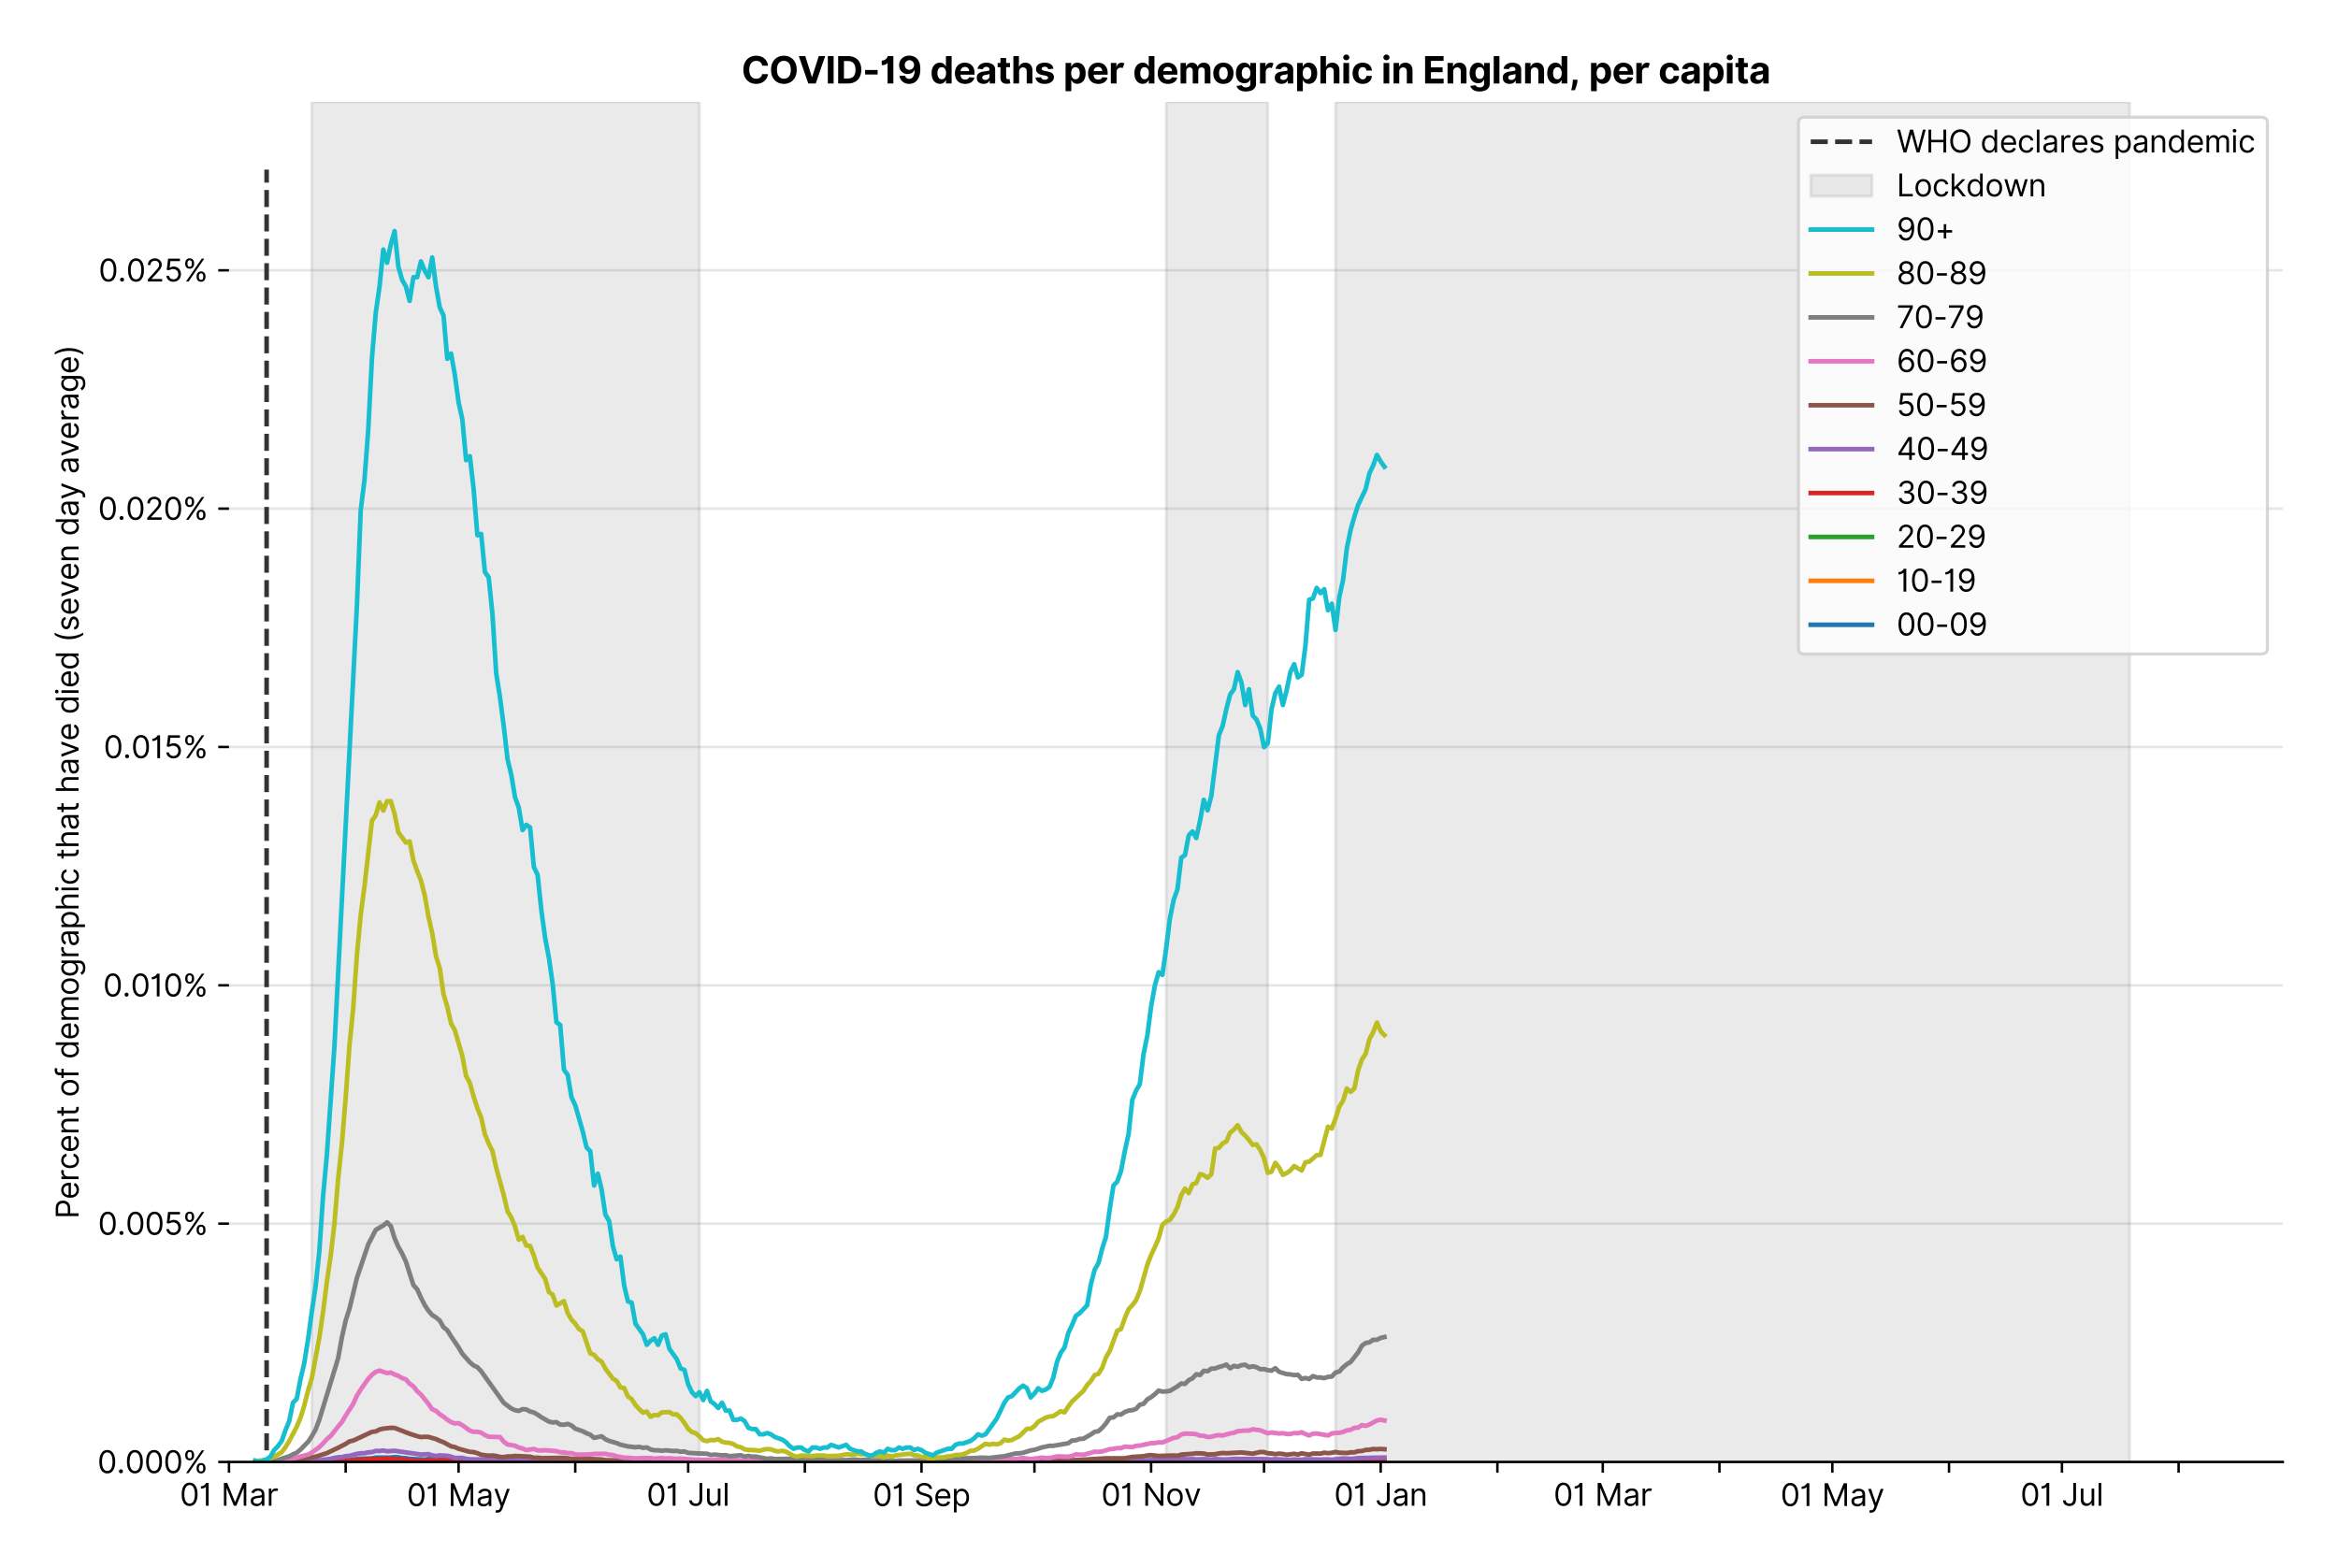<?xml version="1.0" encoding="utf-8" standalone="no"?>
<!DOCTYPE svg PUBLIC "-//W3C//DTD SVG 1.1//EN"
  "http://www.w3.org/Graphics/SVG/1.1/DTD/svg11.dtd">
<svg version="1.1" viewBox="0 0 762.255 511.234" xmlns="http://www.w3.org/2000/svg" xmlns:xlink="http://www.w3.org/1999/xlink">
 <defs>
  <style type="text/css">*{stroke-linecap:butt;stroke-linejoin:round;}</style>
 </defs>
 <g id="figure_1">
  <g id="patch_1">
   <path d="M 0 511.234 
L 762.255 511.234 
L 762.255 0 
L 0 0 
z
" style="fill:#ffffff;"/>
  </g>
  <g id="axes_1">
   <g id="patch_2">
    <path d="M 74.655 476.745 
L 744.255 476.745 
L 744.255 33.225 
L 74.655 33.225 
z
" style="fill:#ffffff;"/>
   </g>
   <g id="matplotlib.axis_1">
    <g id="xtick_1">
     <g id="line2d_1">
      <defs>
       <path d="M 0 0 
L 0 3.5 
" id="m931ddda616" style="stroke:#000000;stroke-width:0.8;"/>
      </defs>
      <g>
       <use style="stroke:#000000;stroke-width:0.8;" x="74.655" xlink:href="#m931ddda616" y="476.745"/>
      </g>
     </g>
     <g id="text_1">
      <!-- 01 Mar -->
      <g transform="translate(58.618 491.018)scale(0.1 -0.1)">
       <defs>
        <path d="M 2000 -64 
Q 1230 -64 806 561 
Q 382 1186 382 2327 
Q 382 3459 809 4088 
Q 1236 4718 2000 4718 
Q 2764 4718 3191 4088 
Q 3618 3459 3618 2327 
Q 3618 1186 3194 561 
Q 2771 -64 2000 -64 
z
M 2000 436 
Q 2509 436 2791 927 
Q 3073 1418 3073 2327 
Q 3073 3234 2789 3730 
Q 2505 4227 2000 4227 
Q 1496 4227 1211 3730 
Q 927 3234 927 2327 
Q 927 1418 1210 927 
Q 1493 436 2000 436 
z
" id="Inter-Regular-30" transform="scale(0.016)"/>
        <path d="M 1973 4655 
L 1973 0 
L 1409 0 
L 1409 3836 
L 1373 3836 
Q 1341 3773 1209 3692 
Q 1077 3611 868 3551 
Q 659 3491 391 3491 
L 391 3964 
Q 661 3964 859 4061 
Q 1057 4159 1190 4291 
Q 1323 4423 1392 4529 
Q 1461 4636 1473 4655 
L 1973 4655 
z
" id="Inter-Regular-31" transform="scale(0.016)"/>
        <path id="Inter-Regular-20" transform="scale(0.016)"/>
        <path d="M 564 4655 
L 1236 4655 
L 2818 791 
L 2873 791 
L 4455 4655 
L 5127 4655 
L 5127 0 
L 4600 0 
L 4600 3536 
L 4555 3536 
L 3100 0 
L 2591 0 
L 1136 3536 
L 1091 3536 
L 1091 0 
L 564 0 
L 564 4655 
z
" id="Inter-Regular-4d" transform="scale(0.016)"/>
        <path d="M 1518 -82 
Q 1186 -82 916 44 
Q 646 170 486 410 
Q 327 650 327 991 
Q 327 1291 445 1478 
Q 564 1666 761 1773 
Q 959 1880 1199 1933 
Q 1439 1986 1682 2018 
Q 2000 2059 2199 2080 
Q 2398 2102 2490 2154 
Q 2582 2207 2582 2336 
L 2582 2355 
Q 2582 2691 2399 2877 
Q 2216 3064 1846 3064 
Q 1461 3064 1243 2895 
Q 1025 2727 936 2536 
L 427 2718 
Q 564 3036 792 3214 
Q 1021 3393 1292 3464 
Q 1564 3536 1827 3536 
Q 1996 3536 2215 3496 
Q 2434 3457 2640 3334 
Q 2846 3211 2982 2963 
Q 3118 2716 3118 2300 
L 3118 0 
L 2582 0 
L 2582 473 
L 2555 473 
Q 2500 359 2373 229 
Q 2246 100 2034 9 
Q 1823 -82 1518 -82 
z
M 1600 400 
Q 1918 400 2137 525 
Q 2357 650 2469 847 
Q 2582 1045 2582 1264 
L 2582 1755 
Q 2548 1714 2433 1681 
Q 2318 1648 2169 1624 
Q 2021 1600 1881 1583 
Q 1741 1566 1655 1555 
Q 1446 1527 1265 1467 
Q 1084 1407 974 1287 
Q 864 1168 864 964 
Q 864 684 1072 542 
Q 1280 400 1600 400 
z
" id="Inter-Regular-61" transform="scale(0.016)"/>
        <path d="M 491 0 
L 491 3491 
L 1009 3491 
L 1009 2964 
L 1046 2964 
Q 1139 3223 1389 3384 
Q 1639 3545 1955 3545 
Q 2100 3545 2209 3511 
Q 2318 3477 2400 3418 
L 2218 2964 
Q 2161 2993 2085 3010 
Q 2009 3027 1909 3027 
Q 1527 3027 1277 2794 
Q 1027 2561 1027 2209 
L 1027 0 
L 491 0 
z
" id="Inter-Regular-72" transform="scale(0.016)"/>
       </defs>
       <use xlink:href="#Inter-Regular-30"/>
       <use x="62.5" xlink:href="#Inter-Regular-31"/>
       <use x="106.676" xlink:href="#Inter-Regular-20"/>
       <use x="134.801" xlink:href="#Inter-Regular-4d"/>
       <use x="225.994" xlink:href="#Inter-Regular-61"/>
       <use x="282.386" xlink:href="#Inter-Regular-72"/>
      </g>
     </g>
    </g>
    <g id="xtick_2">
     <g id="line2d_2">
      <g>
       <use style="stroke:#000000;stroke-width:0.8;" x="112.695" xlink:href="#m931ddda616" y="476.745"/>
      </g>
     </g>
    </g>
    <g id="xtick_3">
     <g id="line2d_3">
      <g>
       <use style="stroke:#000000;stroke-width:0.8;" x="149.508" xlink:href="#m931ddda616" y="476.745"/>
      </g>
     </g>
     <g id="text_2">
      <!-- 01 May -->
      <g transform="translate(132.605 491.117)scale(0.1 -0.1)">
       <defs>
        <path d="M 818 -1355 
Q 682 -1355 575 -1333 
Q 468 -1311 427 -1291 
L 564 -818 
Q 857 -893 1053 -814 
Q 1250 -736 1391 -345 
L 1509 -18 
L 218 3491 
L 800 3491 
L 1764 709 
L 1800 709 
L 2764 3491 
L 3346 3491 
L 1846 -564 
Q 1550 -1355 818 -1355 
z
" id="Inter-Regular-79" transform="scale(0.016)"/>
       </defs>
       <use xlink:href="#Inter-Regular-30"/>
       <use x="62.5" xlink:href="#Inter-Regular-31"/>
       <use x="106.676" xlink:href="#Inter-Regular-20"/>
       <use x="134.801" xlink:href="#Inter-Regular-4d"/>
       <use x="225.994" xlink:href="#Inter-Regular-61"/>
       <use x="282.386" xlink:href="#Inter-Regular-79"/>
      </g>
     </g>
    </g>
    <g id="xtick_4">
     <g id="line2d_4">
      <g>
       <use style="stroke:#000000;stroke-width:0.8;" x="187.548" xlink:href="#m931ddda616" y="476.745"/>
      </g>
     </g>
    </g>
    <g id="xtick_5">
     <g id="line2d_5">
      <g>
       <use style="stroke:#000000;stroke-width:0.8;" x="224.361" xlink:href="#m931ddda616" y="476.745"/>
      </g>
     </g>
     <g id="text_3">
      <!-- 01 Jul -->
      <g transform="translate(210.817 491.018)scale(0.1 -0.1)">
       <defs>
        <path d="M 2346 4655 
L 2909 4655 
L 2909 1327 
Q 2909 657 2549 296 
Q 2189 -64 1582 -64 
Q 1200 -64 902 76 
Q 605 216 434 475 
Q 264 734 264 1091 
L 818 1091 
Q 818 795 1034 615 
Q 1250 436 1582 436 
Q 1948 436 2147 664 
Q 2346 893 2346 1327 
L 2346 4655 
z
" id="Inter-Regular-4a" transform="scale(0.016)"/>
        <path d="M 2691 1427 
L 2691 3491 
L 3227 3491 
L 3227 0 
L 2691 0 
L 2691 591 
L 2655 591 
Q 2532 325 2273 140 
Q 2014 -45 1618 -45 
Q 1127 -45 809 280 
Q 491 605 491 1273 
L 491 3491 
L 1027 3491 
L 1027 1309 
Q 1027 927 1242 700 
Q 1457 473 1791 473 
Q 1991 473 2199 575 
Q 2407 677 2549 888 
Q 2691 1100 2691 1427 
z
" id="Inter-Regular-75" transform="scale(0.016)"/>
        <path d="M 1027 4655 
L 1027 0 
L 491 0 
L 491 4655 
L 1027 4655 
z
" id="Inter-Regular-6c" transform="scale(0.016)"/>
       </defs>
       <use xlink:href="#Inter-Regular-30"/>
       <use x="62.5" xlink:href="#Inter-Regular-31"/>
       <use x="106.676" xlink:href="#Inter-Regular-20"/>
       <use x="134.801" xlink:href="#Inter-Regular-4a"/>
       <use x="189.063" xlink:href="#Inter-Regular-75"/>
       <use x="247.159" xlink:href="#Inter-Regular-6c"/>
      </g>
     </g>
    </g>
    <g id="xtick_6">
     <g id="line2d_6">
      <g>
       <use style="stroke:#000000;stroke-width:0.8;" x="262.401" xlink:href="#m931ddda616" y="476.745"/>
      </g>
     </g>
    </g>
    <g id="xtick_7">
     <g id="line2d_7">
      <g>
       <use style="stroke:#000000;stroke-width:0.8;" x="300.441" xlink:href="#m931ddda616" y="476.745"/>
      </g>
     </g>
     <g id="text_4">
      <!-- 01 Sep -->
      <g transform="translate(284.553 491.117)scale(0.1 -0.1)">
       <defs>
        <path d="M 3109 3491 
Q 3068 3836 2777 4027 
Q 2486 4218 2064 4218 
Q 1600 4218 1318 3999 
Q 1036 3780 1036 3445 
Q 1036 3195 1189 3042 
Q 1343 2889 1553 2803 
Q 1764 2718 1936 2673 
L 2409 2545 
Q 2591 2498 2815 2414 
Q 3039 2330 3244 2185 
Q 3450 2041 3584 1816 
Q 3718 1591 3718 1264 
Q 3718 886 3521 581 
Q 3325 277 2949 97 
Q 2573 -82 2036 -82 
Q 1286 -82 845 272 
Q 405 627 364 1200 
L 946 1200 
Q 968 936 1124 764 
Q 1280 593 1519 510 
Q 1759 427 2036 427 
Q 2359 427 2616 533 
Q 2873 639 3023 828 
Q 3173 1018 3173 1273 
Q 3173 1505 3043 1650 
Q 2914 1795 2702 1886 
Q 2491 1977 2246 2045 
L 1673 2209 
Q 1127 2366 809 2657 
Q 491 2948 491 3418 
Q 491 3809 703 4101 
Q 916 4393 1276 4555 
Q 1636 4718 2082 4718 
Q 2532 4718 2882 4558 
Q 3232 4398 3437 4120 
Q 3643 3843 3655 3491 
L 3109 3491 
z
" id="Inter-Regular-53" transform="scale(0.016)"/>
        <path d="M 1955 -73 
Q 1450 -73 1085 151 
Q 721 375 524 778 
Q 327 1182 327 1718 
Q 327 2255 524 2665 
Q 721 3075 1074 3305 
Q 1427 3536 1900 3536 
Q 2173 3536 2439 3445 
Q 2705 3355 2923 3151 
Q 3141 2948 3270 2614 
Q 3400 2280 3400 1791 
L 3400 1564 
L 866 1564 
Q 884 1005 1183 707 
Q 1482 409 1955 409 
Q 2271 409 2498 545 
Q 2725 682 2827 955 
L 3346 809 
Q 3223 414 2854 170 
Q 2486 -73 1955 -73 
z
M 866 2027 
L 2855 2027 
Q 2855 2470 2595 2762 
Q 2336 3055 1900 3055 
Q 1593 3055 1368 2911 
Q 1143 2768 1013 2533 
Q 884 2298 866 2027 
z
" id="Inter-Regular-65" transform="scale(0.016)"/>
        <path d="M 491 -1309 
L 491 3491 
L 1009 3491 
L 1009 2936 
L 1073 2936 
Q 1132 3027 1237 3169 
Q 1343 3311 1542 3423 
Q 1741 3536 2082 3536 
Q 2523 3536 2859 3315 
Q 3196 3095 3384 2690 
Q 3573 2286 3573 1736 
Q 3573 1182 3384 776 
Q 3196 370 2861 148 
Q 2527 -73 2091 -73 
Q 1755 -73 1552 39 
Q 1350 152 1241 296 
Q 1132 441 1073 536 
L 1027 536 
L 1027 -1309 
L 491 -1309 
z
M 1018 1745 
Q 1018 1152 1276 780 
Q 1534 409 2018 409 
Q 2355 409 2581 587 
Q 2807 766 2921 1069 
Q 3036 1373 3036 1745 
Q 3036 2114 2923 2410 
Q 2811 2707 2585 2881 
Q 2359 3055 2018 3055 
Q 1527 3055 1272 2693 
Q 1018 2332 1018 1745 
z
" id="Inter-Regular-70" transform="scale(0.016)"/>
       </defs>
       <use xlink:href="#Inter-Regular-30"/>
       <use x="62.5" xlink:href="#Inter-Regular-31"/>
       <use x="106.676" xlink:href="#Inter-Regular-20"/>
       <use x="134.801" xlink:href="#Inter-Regular-53"/>
       <use x="198.58" xlink:href="#Inter-Regular-65"/>
       <use x="256.818" xlink:href="#Inter-Regular-70"/>
      </g>
     </g>
    </g>
    <g id="xtick_8">
     <g id="line2d_8">
      <g>
       <use style="stroke:#000000;stroke-width:0.8;" x="337.254" xlink:href="#m931ddda616" y="476.745"/>
      </g>
     </g>
    </g>
    <g id="xtick_9">
     <g id="line2d_9">
      <g>
       <use style="stroke:#000000;stroke-width:0.8;" x="375.294" xlink:href="#m931ddda616" y="476.745"/>
      </g>
     </g>
     <g id="text_5">
      <!-- 01 Nov -->
      <g transform="translate(359.023 491.018)scale(0.1 -0.1)">
       <defs>
        <path d="M 4255 4655 
L 4255 0 
L 3709 0 
L 1173 3655 
L 1127 3655 
L 1127 0 
L 564 0 
L 564 4655 
L 1109 4655 
L 3655 991 
L 3700 991 
L 3700 4655 
L 4255 4655 
z
" id="Inter-Regular-4e" transform="scale(0.016)"/>
        <path d="M 1909 -73 
Q 1436 -73 1080 152 
Q 725 377 526 781 
Q 327 1186 327 1727 
Q 327 2273 526 2679 
Q 725 3086 1080 3311 
Q 1436 3536 1909 3536 
Q 2382 3536 2737 3311 
Q 3093 3086 3292 2679 
Q 3491 2273 3491 1727 
Q 3491 1186 3292 781 
Q 3093 377 2737 152 
Q 2382 -73 1909 -73 
z
M 1909 409 
Q 2268 409 2500 593 
Q 2732 777 2843 1077 
Q 2955 1377 2955 1727 
Q 2955 2077 2843 2379 
Q 2732 2682 2500 2868 
Q 2268 3055 1909 3055 
Q 1550 3055 1318 2868 
Q 1086 2682 975 2379 
Q 864 2077 864 1727 
Q 864 1377 975 1077 
Q 1086 777 1318 593 
Q 1550 409 1909 409 
z
" id="Inter-Regular-6f" transform="scale(0.016)"/>
        <path d="M 3346 3491 
L 2055 0 
L 1509 0 
L 218 3491 
L 800 3491 
L 1764 709 
L 1800 709 
L 2764 3491 
L 3346 3491 
z
" id="Inter-Regular-76" transform="scale(0.016)"/>
       </defs>
       <use xlink:href="#Inter-Regular-30"/>
       <use x="62.5" xlink:href="#Inter-Regular-31"/>
       <use x="106.676" xlink:href="#Inter-Regular-20"/>
       <use x="134.801" xlink:href="#Inter-Regular-4e"/>
       <use x="210.085" xlink:href="#Inter-Regular-6f"/>
       <use x="269.744" xlink:href="#Inter-Regular-76"/>
      </g>
     </g>
    </g>
    <g id="xtick_10">
     <g id="line2d_10">
      <g>
       <use style="stroke:#000000;stroke-width:0.8;" x="412.107" xlink:href="#m931ddda616" y="476.745"/>
      </g>
     </g>
    </g>
    <g id="xtick_11">
     <g id="line2d_11">
      <g>
       <use style="stroke:#000000;stroke-width:0.8;" x="450.147" xlink:href="#m931ddda616" y="476.745"/>
      </g>
     </g>
     <g id="text_6">
      <!-- 01 Jan -->
      <g transform="translate(434.948 491.018)scale(0.1 -0.1)">
       <defs>
        <path d="M 1027 2100 
L 1027 0 
L 491 0 
L 491 3491 
L 1009 3491 
L 1009 2945 
L 1055 2945 
Q 1177 3211 1427 3373 
Q 1677 3536 2073 3536 
Q 2602 3536 2928 3211 
Q 3255 2886 3255 2218 
L 3255 0 
L 2718 0 
L 2718 2182 
Q 2718 2593 2504 2824 
Q 2291 3055 1918 3055 
Q 1534 3055 1280 2806 
Q 1027 2557 1027 2100 
z
" id="Inter-Regular-6e" transform="scale(0.016)"/>
       </defs>
       <use xlink:href="#Inter-Regular-30"/>
       <use x="62.5" xlink:href="#Inter-Regular-31"/>
       <use x="106.676" xlink:href="#Inter-Regular-20"/>
       <use x="134.801" xlink:href="#Inter-Regular-4a"/>
       <use x="189.063" xlink:href="#Inter-Regular-61"/>
       <use x="245.455" xlink:href="#Inter-Regular-6e"/>
      </g>
     </g>
    </g>
    <g id="xtick_12">
     <g id="line2d_12">
      <g>
       <use style="stroke:#000000;stroke-width:0.8;" x="488.187" xlink:href="#m931ddda616" y="476.745"/>
      </g>
     </g>
    </g>
    <g id="xtick_13">
     <g id="line2d_13">
      <g>
       <use style="stroke:#000000;stroke-width:0.8;" x="522.546" xlink:href="#m931ddda616" y="476.745"/>
      </g>
     </g>
     <g id="text_7">
      <!-- 01 Mar -->
      <g transform="translate(506.509 491.018)scale(0.1 -0.1)">
       <use xlink:href="#Inter-Regular-30"/>
       <use x="62.5" xlink:href="#Inter-Regular-31"/>
       <use x="106.676" xlink:href="#Inter-Regular-20"/>
       <use x="134.801" xlink:href="#Inter-Regular-4d"/>
       <use x="225.994" xlink:href="#Inter-Regular-61"/>
       <use x="282.386" xlink:href="#Inter-Regular-72"/>
      </g>
     </g>
    </g>
    <g id="xtick_14">
     <g id="line2d_14">
      <g>
       <use style="stroke:#000000;stroke-width:0.8;" x="560.586" xlink:href="#m931ddda616" y="476.745"/>
      </g>
     </g>
    </g>
    <g id="xtick_15">
     <g id="line2d_15">
      <g>
       <use style="stroke:#000000;stroke-width:0.8;" x="597.399" xlink:href="#m931ddda616" y="476.745"/>
      </g>
     </g>
     <g id="text_8">
      <!-- 01 May -->
      <g transform="translate(580.496 491.117)scale(0.1 -0.1)">
       <use xlink:href="#Inter-Regular-30"/>
       <use x="62.5" xlink:href="#Inter-Regular-31"/>
       <use x="106.676" xlink:href="#Inter-Regular-20"/>
       <use x="134.801" xlink:href="#Inter-Regular-4d"/>
       <use x="225.994" xlink:href="#Inter-Regular-61"/>
       <use x="282.386" xlink:href="#Inter-Regular-79"/>
      </g>
     </g>
    </g>
    <g id="xtick_16">
     <g id="line2d_16">
      <g>
       <use style="stroke:#000000;stroke-width:0.8;" x="635.439" xlink:href="#m931ddda616" y="476.745"/>
      </g>
     </g>
    </g>
    <g id="xtick_17">
     <g id="line2d_17">
      <g>
       <use style="stroke:#000000;stroke-width:0.8;" x="672.252" xlink:href="#m931ddda616" y="476.745"/>
      </g>
     </g>
     <g id="text_9">
      <!-- 01 Jul -->
      <g transform="translate(658.708 491.018)scale(0.1 -0.1)">
       <use xlink:href="#Inter-Regular-30"/>
       <use x="62.5" xlink:href="#Inter-Regular-31"/>
       <use x="106.676" xlink:href="#Inter-Regular-20"/>
       <use x="134.801" xlink:href="#Inter-Regular-4a"/>
       <use x="189.063" xlink:href="#Inter-Regular-75"/>
       <use x="247.159" xlink:href="#Inter-Regular-6c"/>
      </g>
     </g>
    </g>
    <g id="xtick_18">
     <g id="line2d_18">
      <g>
       <use style="stroke:#000000;stroke-width:0.8;" x="710.292" xlink:href="#m931ddda616" y="476.745"/>
      </g>
     </g>
    </g>
   </g>
   <g id="matplotlib.axis_2">
    <g id="ytick_1">
     <g id="line2d_19">
      <path clip-path="url(#p6b030fd185)" d="M 74.655 476.745 
L 744.255 476.745 
" style="fill:none;stroke:#e5e5e5;stroke-linecap:square;stroke-width:0.8;"/>
     </g>
     <g id="line2d_20">
      <defs>
       <path d="M 0 0 
L -3.5 0 
" id="m5f89076691" style="stroke:#000000;stroke-width:0.8;"/>
      </defs>
      <g>
       <use style="stroke:#000000;stroke-width:0.8;" x="74.655" xlink:href="#m5f89076691" y="476.745"/>
      </g>
     </g>
     <g id="text_10">
      <!-- 0.000% -->
      <g transform="translate(31.773 480.382)scale(0.1 -0.1)">
       <defs>
        <path d="M 882 -36 
Q 714 -36 593 84 
Q 473 205 473 373 
Q 473 541 593 661 
Q 714 782 882 782 
Q 1050 782 1170 661 
Q 1291 541 1291 373 
Q 1291 205 1170 84 
Q 1050 -36 882 -36 
z
" id="Inter-Regular-2e" transform="scale(0.016)"/>
        <path d="M 2855 873 
L 2855 1118 
Q 2855 1373 2960 1585 
Q 3066 1798 3269 1926 
Q 3473 2055 3764 2055 
Q 4059 2055 4259 1926 
Q 4459 1798 4561 1585 
Q 4664 1373 4664 1118 
L 4664 873 
Q 4664 618 4560 405 
Q 4457 193 4256 64 
Q 4055 -64 3764 -64 
Q 3468 -64 3266 64 
Q 3064 193 2959 405 
Q 2855 618 2855 873 
z
M 536 3536 
L 536 3782 
Q 536 4036 642 4248 
Q 748 4461 951 4589 
Q 1155 4718 1446 4718 
Q 1741 4718 1941 4589 
Q 2141 4461 2243 4248 
Q 2346 4036 2346 3782 
L 2346 3536 
Q 2346 3282 2242 3069 
Q 2139 2857 1937 2728 
Q 1736 2600 1446 2600 
Q 1150 2600 948 2728 
Q 746 2857 641 3069 
Q 536 3282 536 3536 
z
M 709 0 
L 3909 4655 
L 4427 4655 
L 1227 0 
L 709 0 
z
M 3318 1118 
L 3318 873 
Q 3318 661 3418 494 
Q 3518 327 3764 327 
Q 4002 327 4101 494 
Q 4200 661 4200 873 
L 4200 1118 
Q 4200 1330 4104 1497 
Q 4009 1664 3764 1664 
Q 3525 1664 3421 1497 
Q 3318 1330 3318 1118 
z
M 1000 3782 
L 1000 3536 
Q 1000 3325 1100 3158 
Q 1200 2991 1446 2991 
Q 1684 2991 1783 3158 
Q 1882 3325 1882 3536 
L 1882 3782 
Q 1882 3993 1786 4160 
Q 1691 4327 1446 4327 
Q 1207 4327 1103 4160 
Q 1000 3993 1000 3782 
z
" id="Inter-Regular-25" transform="scale(0.016)"/>
       </defs>
       <use xlink:href="#Inter-Regular-30"/>
       <use x="62.5" xlink:href="#Inter-Regular-2e"/>
       <use x="90.057" xlink:href="#Inter-Regular-30"/>
       <use x="152.557" xlink:href="#Inter-Regular-30"/>
       <use x="215.057" xlink:href="#Inter-Regular-30"/>
       <use x="277.557" xlink:href="#Inter-Regular-25"/>
      </g>
     </g>
    </g>
    <g id="ytick_2">
     <g id="line2d_21">
      <path clip-path="url(#p6b030fd185)" d="M 74.655 399.026 
L 744.255 399.026 
" style="fill:none;stroke:#e5e5e5;stroke-linecap:square;stroke-width:0.8;"/>
     </g>
     <g id="line2d_22">
      <g>
       <use style="stroke:#000000;stroke-width:0.8;" x="74.655" xlink:href="#m5f89076691" y="399.026"/>
      </g>
     </g>
     <g id="text_11">
      <!-- 0.005% -->
      <g transform="translate(31.944 402.663)scale(0.1 -0.1)">
       <defs>
        <path d="M 1936 -64 
Q 1536 -64 1216 95 
Q 896 255 702 532 
Q 509 809 491 1164 
L 1036 1164 
Q 1068 848 1324 642 
Q 1580 436 1936 436 
Q 2223 436 2447 570 
Q 2671 705 2799 940 
Q 2927 1175 2927 1473 
Q 2927 1777 2794 2017 
Q 2661 2257 2429 2395 
Q 2198 2534 1900 2536 
Q 1686 2539 1461 2472 
Q 1236 2405 1091 2300 
L 564 2364 
L 846 4655 
L 3264 4655 
L 3264 4155 
L 1318 4155 
L 1155 2782 
L 1182 2782 
Q 1325 2895 1541 2970 
Q 1757 3045 1991 3045 
Q 2418 3045 2753 2842 
Q 3089 2639 3281 2286 
Q 3473 1934 3473 1482 
Q 3473 1036 3274 687 
Q 3075 339 2727 137 
Q 2380 -64 1936 -64 
z
" id="Inter-Regular-35" transform="scale(0.016)"/>
       </defs>
       <use xlink:href="#Inter-Regular-30"/>
       <use x="62.5" xlink:href="#Inter-Regular-2e"/>
       <use x="90.057" xlink:href="#Inter-Regular-30"/>
       <use x="152.557" xlink:href="#Inter-Regular-30"/>
       <use x="215.057" xlink:href="#Inter-Regular-35"/>
       <use x="275.852" xlink:href="#Inter-Regular-25"/>
      </g>
     </g>
    </g>
    <g id="ytick_3">
     <g id="line2d_23">
      <path clip-path="url(#p6b030fd185)" d="M 74.655 321.307 
L 744.255 321.307 
" style="fill:none;stroke:#e5e5e5;stroke-linecap:square;stroke-width:0.8;"/>
     </g>
     <g id="line2d_24">
      <g>
       <use style="stroke:#000000;stroke-width:0.8;" x="74.655" xlink:href="#m5f89076691" y="321.307"/>
      </g>
     </g>
     <g id="text_12">
      <!-- 0.010% -->
      <g transform="translate(33.606 324.944)scale(0.1 -0.1)">
       <use xlink:href="#Inter-Regular-30"/>
       <use x="62.5" xlink:href="#Inter-Regular-2e"/>
       <use x="90.057" xlink:href="#Inter-Regular-30"/>
       <use x="152.557" xlink:href="#Inter-Regular-31"/>
       <use x="196.733" xlink:href="#Inter-Regular-30"/>
       <use x="259.233" xlink:href="#Inter-Regular-25"/>
      </g>
     </g>
    </g>
    <g id="ytick_4">
     <g id="line2d_25">
      <path clip-path="url(#p6b030fd185)" d="M 74.655 243.588 
L 744.255 243.588 
" style="fill:none;stroke:#e5e5e5;stroke-linecap:square;stroke-width:0.8;"/>
     </g>
     <g id="line2d_26">
      <g>
       <use style="stroke:#000000;stroke-width:0.8;" x="74.655" xlink:href="#m5f89076691" y="243.588"/>
      </g>
     </g>
     <g id="text_13">
      <!-- 0.015% -->
      <g transform="translate(33.777 247.225)scale(0.1 -0.1)">
       <use xlink:href="#Inter-Regular-30"/>
       <use x="62.5" xlink:href="#Inter-Regular-2e"/>
       <use x="90.057" xlink:href="#Inter-Regular-30"/>
       <use x="152.557" xlink:href="#Inter-Regular-31"/>
       <use x="196.733" xlink:href="#Inter-Regular-35"/>
       <use x="257.528" xlink:href="#Inter-Regular-25"/>
      </g>
     </g>
    </g>
    <g id="ytick_5">
     <g id="line2d_27">
      <path clip-path="url(#p6b030fd185)" d="M 74.655 165.869 
L 744.255 165.869 
" style="fill:none;stroke:#e5e5e5;stroke-linecap:square;stroke-width:0.8;"/>
     </g>
     <g id="line2d_28">
      <g>
       <use style="stroke:#000000;stroke-width:0.8;" x="74.655" xlink:href="#m5f89076691" y="165.869"/>
      </g>
     </g>
     <g id="text_14">
      <!-- 0.020% -->
      <g transform="translate(31.972 169.506)scale(0.1 -0.1)">
       <defs>
        <path d="M 482 0 
L 482 409 
L 2018 2091 
Q 2289 2386 2464 2605 
Q 2639 2825 2724 3019 
Q 2809 3214 2809 3427 
Q 2809 3795 2553 4011 
Q 2298 4227 1918 4227 
Q 1514 4227 1275 3985 
Q 1036 3743 1036 3345 
L 500 3345 
Q 500 3755 688 4064 
Q 877 4373 1203 4545 
Q 1530 4718 1936 4718 
Q 2346 4718 2661 4545 
Q 2977 4373 3156 4079 
Q 3336 3786 3336 3427 
Q 3336 3170 3244 2926 
Q 3152 2682 2926 2383 
Q 2700 2084 2300 1655 
L 1255 536 
L 1255 500 
L 3418 500 
L 3418 0 
L 482 0 
z
" id="Inter-Regular-32" transform="scale(0.016)"/>
       </defs>
       <use xlink:href="#Inter-Regular-30"/>
       <use x="62.5" xlink:href="#Inter-Regular-2e"/>
       <use x="90.057" xlink:href="#Inter-Regular-30"/>
       <use x="152.557" xlink:href="#Inter-Regular-32"/>
       <use x="213.068" xlink:href="#Inter-Regular-30"/>
       <use x="275.568" xlink:href="#Inter-Regular-25"/>
      </g>
     </g>
    </g>
    <g id="ytick_6">
     <g id="line2d_29">
      <path clip-path="url(#p6b030fd185)" d="M 74.655 88.15 
L 744.255 88.15 
" style="fill:none;stroke:#e5e5e5;stroke-linecap:square;stroke-width:0.8;"/>
     </g>
     <g id="line2d_30">
      <g>
       <use style="stroke:#000000;stroke-width:0.8;" x="74.655" xlink:href="#m5f89076691" y="88.15"/>
      </g>
     </g>
     <g id="text_15">
      <!-- 0.025% -->
      <g transform="translate(32.142 91.787)scale(0.1 -0.1)">
       <use xlink:href="#Inter-Regular-30"/>
       <use x="62.5" xlink:href="#Inter-Regular-2e"/>
       <use x="90.057" xlink:href="#Inter-Regular-30"/>
       <use x="152.557" xlink:href="#Inter-Regular-32"/>
       <use x="213.068" xlink:href="#Inter-Regular-35"/>
       <use x="273.864" xlink:href="#Inter-Regular-25"/>
      </g>
     </g>
    </g>
    <g id="text_16">
     <!-- Percent of demographic that have died (seven day average) -->
     <g transform="translate(25.614 397.458)rotate(-90)scale(0.1 -0.1)">
      <defs>
       <path d="M 564 0 
L 564 4655 
L 2136 4655 
Q 2684 4655 3033 4458 
Q 3382 4261 3550 3927 
Q 3718 3593 3718 3182 
Q 3718 2770 3551 2434 
Q 3384 2098 3036 1899 
Q 2689 1700 2146 1700 
L 1127 1700 
L 1127 0 
L 564 0 
z
M 1127 2200 
L 2127 2200 
Q 2689 2200 2926 2482 
Q 3164 2764 3164 3182 
Q 3164 3602 2925 3878 
Q 2686 4155 2118 4155 
L 1127 4155 
L 1127 2200 
z
" id="Inter-Regular-50" transform="scale(0.016)"/>
       <path d="M 1909 -73 
Q 1418 -73 1063 159 
Q 709 391 518 798 
Q 327 1205 327 1727 
Q 327 2259 524 2667 
Q 721 3075 1074 3305 
Q 1427 3536 1900 3536 
Q 2268 3536 2563 3400 
Q 2859 3264 3047 3018 
Q 3236 2773 3282 2445 
L 2746 2445 
Q 2684 2684 2474 2869 
Q 2264 3055 1909 3055 
Q 1439 3055 1151 2697 
Q 864 2339 864 1745 
Q 864 1139 1148 774 
Q 1432 409 1909 409 
Q 2223 409 2447 570 
Q 2671 732 2746 1018 
L 3282 1018 
Q 3236 709 3058 462 
Q 2880 216 2588 71 
Q 2296 -73 1909 -73 
z
" id="Inter-Regular-63" transform="scale(0.016)"/>
       <path d="M 2009 3491 
L 2009 3036 
L 1264 3036 
L 1264 1000 
Q 1264 773 1331 660 
Q 1398 548 1503 510 
Q 1609 473 1727 473 
Q 1816 473 1873 483 
Q 1930 493 1964 500 
L 2073 18 
Q 2018 -2 1920 -23 
Q 1823 -45 1673 -45 
Q 1446 -45 1228 52 
Q 1011 150 869 350 
Q 727 550 727 855 
L 727 3036 
L 200 3036 
L 200 3491 
L 727 3491 
L 727 4327 
L 1264 4327 
L 1264 3491 
L 2009 3491 
z
" id="Inter-Regular-74" transform="scale(0.016)"/>
       <path d="M 2046 3491 
L 2046 3036 
L 1264 3036 
L 1264 0 
L 727 0 
L 727 3036 
L 164 3036 
L 164 3491 
L 727 3491 
L 727 3973 
Q 727 4273 868 4473 
Q 1009 4673 1234 4773 
Q 1459 4873 1709 4873 
Q 1907 4873 2032 4841 
Q 2157 4809 2218 4782 
L 2064 4318 
Q 2023 4332 1951 4352 
Q 1880 4373 1764 4373 
Q 1498 4373 1381 4239 
Q 1264 4105 1264 3845 
L 1264 3491 
L 2046 3491 
z
" id="Inter-Regular-66" transform="scale(0.016)"/>
       <path d="M 1809 -73 
Q 1373 -73 1039 148 
Q 705 370 516 776 
Q 327 1182 327 1736 
Q 327 2286 516 2690 
Q 705 3095 1041 3315 
Q 1377 3536 1818 3536 
Q 2159 3536 2358 3423 
Q 2557 3311 2662 3169 
Q 2768 3027 2827 2936 
L 2873 2936 
L 2873 4655 
L 3409 4655 
L 3409 0 
L 2891 0 
L 2891 536 
L 2827 536 
Q 2768 441 2659 296 
Q 2550 152 2348 39 
Q 2146 -73 1809 -73 
z
M 1882 409 
Q 2366 409 2624 780 
Q 2882 1152 2882 1745 
Q 2882 2332 2627 2693 
Q 2373 3055 1882 3055 
Q 1541 3055 1315 2881 
Q 1089 2707 976 2410 
Q 864 2114 864 1745 
Q 864 1373 978 1069 
Q 1093 766 1319 587 
Q 1546 409 1882 409 
z
" id="Inter-Regular-64" transform="scale(0.016)"/>
       <path d="M 491 0 
L 491 3491 
L 1009 3491 
L 1009 2945 
L 1055 2945 
Q 1164 3225 1407 3380 
Q 1650 3536 1991 3536 
Q 2336 3536 2567 3380 
Q 2798 3225 2927 2945 
L 2964 2945 
Q 3098 3216 3366 3376 
Q 3634 3536 4009 3536 
Q 4477 3536 4775 3244 
Q 5073 2952 5073 2336 
L 5073 0 
L 4536 0 
L 4536 2336 
Q 4536 2723 4325 2889 
Q 4114 3055 3827 3055 
Q 3459 3055 3257 2833 
Q 3055 2611 3055 2273 
L 3055 0 
L 2509 0 
L 2509 2391 
Q 2509 2689 2316 2872 
Q 2123 3055 1818 3055 
Q 1609 3055 1428 2943 
Q 1248 2832 1137 2635 
Q 1027 2439 1027 2182 
L 1027 0 
L 491 0 
z
" id="Inter-Regular-6d" transform="scale(0.016)"/>
       <path d="M 1900 -1382 
Q 1316 -1382 976 -1169 
Q 636 -957 473 -682 
L 900 -382 
Q 973 -477 1084 -601 
Q 1196 -725 1390 -817 
Q 1584 -909 1900 -909 
Q 2323 -909 2598 -704 
Q 2873 -500 2873 -64 
L 2873 645 
L 2827 645 
Q 2768 550 2660 410 
Q 2552 270 2351 162 
Q 2150 55 1809 55 
Q 1386 55 1051 255 
Q 716 455 521 836 
Q 327 1218 327 1764 
Q 327 2300 516 2699 
Q 705 3098 1041 3317 
Q 1377 3536 1818 3536 
Q 2159 3536 2360 3423 
Q 2561 3311 2669 3169 
Q 2777 3027 2836 2936 
L 2891 2936 
L 2891 3491 
L 3409 3491 
L 3409 -100 
Q 3409 -550 3205 -833 
Q 3002 -1116 2660 -1249 
Q 2318 -1382 1900 -1382 
z
M 1882 536 
Q 2366 536 2624 864 
Q 2882 1193 2882 1773 
Q 2882 2339 2627 2697 
Q 2373 3055 1882 3055 
Q 1541 3055 1315 2882 
Q 1089 2709 976 2418 
Q 864 2127 864 1773 
Q 864 1227 1120 881 
Q 1377 536 1882 536 
z
" id="Inter-Regular-67" transform="scale(0.016)"/>
       <path d="M 1027 2100 
L 1027 0 
L 491 0 
L 491 4655 
L 1027 4655 
L 1027 2945 
L 1073 2945 
Q 1196 3216 1442 3376 
Q 1689 3536 2100 3536 
Q 2636 3536 2963 3213 
Q 3291 2891 3291 2218 
L 3291 0 
L 2755 0 
L 2755 2182 
Q 2755 2598 2540 2826 
Q 2325 3055 1946 3055 
Q 1548 3055 1287 2806 
Q 1027 2557 1027 2100 
z
" id="Inter-Regular-68" transform="scale(0.016)"/>
       <path d="M 491 0 
L 491 3491 
L 1027 3491 
L 1027 0 
L 491 0 
z
M 764 4073 
Q 607 4073 494 4179 
Q 382 4286 382 4436 
Q 382 4586 494 4693 
Q 607 4800 764 4800 
Q 921 4800 1033 4693 
Q 1146 4586 1146 4436 
Q 1146 4286 1033 4179 
Q 921 4073 764 4073 
z
" id="Inter-Regular-69" transform="scale(0.016)"/>
       <path d="M 682 1964 
Q 682 2823 906 3544 
Q 1130 4266 1546 4873 
L 2018 4873 
Q 1800 4573 1623 4095 
Q 1446 3618 1341 3061 
Q 1236 2505 1236 1964 
Q 1236 1423 1341 866 
Q 1446 309 1623 -168 
Q 1800 -645 2018 -945 
L 1546 -945 
Q 1130 -339 906 383 
Q 682 1105 682 1964 
z
" id="Inter-Regular-28" transform="scale(0.016)"/>
       <path d="M 2964 2709 
L 2482 2573 
Q 2411 2755 2245 2914 
Q 2080 3073 1727 3073 
Q 1407 3073 1194 2926 
Q 982 2780 982 2555 
Q 982 2355 1127 2239 
Q 1273 2123 1582 2045 
L 2100 1918 
Q 3027 1691 3027 973 
Q 3027 673 2855 436 
Q 2684 200 2377 63 
Q 2071 -73 1664 -73 
Q 1130 -73 780 159 
Q 430 391 336 836 
L 846 964 
Q 989 400 1655 400 
Q 2030 400 2251 560 
Q 2473 720 2473 945 
Q 2473 1316 1955 1436 
L 1373 1573 
Q 893 1686 669 1926 
Q 446 2166 446 2527 
Q 446 2823 613 3050 
Q 780 3277 1069 3406 
Q 1359 3536 1727 3536 
Q 2246 3536 2542 3309 
Q 2839 3082 2964 2709 
z
" id="Inter-Regular-73" transform="scale(0.016)"/>
       <path d="M 1638 1940 
Q 1638 1081 1414 359 
Q 1191 -362 775 -969 
L 302 -969 
Q 520 -669 697 -191 
Q 875 286 979 842 
Q 1084 1399 1084 1940 
Q 1084 2481 979 3038 
Q 875 3595 697 4072 
Q 520 4549 302 4849 
L 775 4849 
Q 1191 4243 1414 3521 
Q 1638 2799 1638 1940 
z
" id="Inter-Regular-29" transform="scale(0.016)"/>
      </defs>
      <use xlink:href="#Inter-Regular-50"/>
      <use x="63.494" xlink:href="#Inter-Regular-65"/>
      <use x="121.733" xlink:href="#Inter-Regular-72"/>
      <use x="160.085" xlink:href="#Inter-Regular-63"/>
      <use x="215.909" xlink:href="#Inter-Regular-65"/>
      <use x="274.148" xlink:href="#Inter-Regular-6e"/>
      <use x="332.671" xlink:href="#Inter-Regular-74"/>
      <use x="369.034" xlink:href="#Inter-Regular-20"/>
      <use x="397.159" xlink:href="#Inter-Regular-6f"/>
      <use x="456.818" xlink:href="#Inter-Regular-66"/>
      <use x="492.898" xlink:href="#Inter-Regular-20"/>
      <use x="521.023" xlink:href="#Inter-Regular-64"/>
      <use x="583.097" xlink:href="#Inter-Regular-65"/>
      <use x="641.335" xlink:href="#Inter-Regular-6d"/>
      <use x="728.267" xlink:href="#Inter-Regular-6f"/>
      <use x="787.926" xlink:href="#Inter-Regular-67"/>
      <use x="848.864" xlink:href="#Inter-Regular-72"/>
      <use x="887.216" xlink:href="#Inter-Regular-61"/>
      <use x="943.608" xlink:href="#Inter-Regular-70"/>
      <use x="1004.546" xlink:href="#Inter-Regular-68"/>
      <use x="1063.637" xlink:href="#Inter-Regular-69"/>
      <use x="1087.358" xlink:href="#Inter-Regular-63"/>
      <use x="1143.182" xlink:href="#Inter-Regular-20"/>
      <use x="1171.307" xlink:href="#Inter-Regular-74"/>
      <use x="1207.671" xlink:href="#Inter-Regular-68"/>
      <use x="1266.762" xlink:href="#Inter-Regular-61"/>
      <use x="1323.154" xlink:href="#Inter-Regular-74"/>
      <use x="1359.517" xlink:href="#Inter-Regular-20"/>
      <use x="1387.642" xlink:href="#Inter-Regular-68"/>
      <use x="1446.733" xlink:href="#Inter-Regular-61"/>
      <use x="1503.125" xlink:href="#Inter-Regular-76"/>
      <use x="1558.807" xlink:href="#Inter-Regular-65"/>
      <use x="1617.046" xlink:href="#Inter-Regular-20"/>
      <use x="1645.171" xlink:href="#Inter-Regular-64"/>
      <use x="1707.245" xlink:href="#Inter-Regular-69"/>
      <use x="1730.966" xlink:href="#Inter-Regular-65"/>
      <use x="1789.205" xlink:href="#Inter-Regular-64"/>
      <use x="1851.279" xlink:href="#Inter-Regular-20"/>
      <use x="1879.404" xlink:href="#Inter-Regular-28"/>
      <use x="1915.625" xlink:href="#Inter-Regular-73"/>
      <use x="1967.898" xlink:href="#Inter-Regular-65"/>
      <use x="2026.137" xlink:href="#Inter-Regular-76"/>
      <use x="2081.819" xlink:href="#Inter-Regular-65"/>
      <use x="2140.057" xlink:href="#Inter-Regular-6e"/>
      <use x="2198.58" xlink:href="#Inter-Regular-20"/>
      <use x="2226.705" xlink:href="#Inter-Regular-64"/>
      <use x="2288.779" xlink:href="#Inter-Regular-61"/>
      <use x="2345.171" xlink:href="#Inter-Regular-79"/>
      <use x="2400.853" xlink:href="#Inter-Regular-20"/>
      <use x="2428.978" xlink:href="#Inter-Regular-61"/>
      <use x="2485.37" xlink:href="#Inter-Regular-76"/>
      <use x="2541.052" xlink:href="#Inter-Regular-65"/>
      <use x="2599.29" xlink:href="#Inter-Regular-72"/>
      <use x="2637.643" xlink:href="#Inter-Regular-61"/>
      <use x="2694.035" xlink:href="#Inter-Regular-67"/>
      <use x="2754.972" xlink:href="#Inter-Regular-65"/>
      <use x="2813.211" xlink:href="#Inter-Regular-29"/>
     </g>
    </g>
   </g>
   <g id="patch_3">
    <path clip-path="url(#p6b030fd185)" d="M 101.651 476.745 
L 101.651 33.225 
L 228.042 33.225 
L 228.042 476.745 
z
" style="fill:#777777;opacity:0.15;stroke:#777777;stroke-linejoin:miter;"/>
   </g>
   <g id="patch_4">
    <path clip-path="url(#p6b030fd185)" d="M 380.202 476.745 
L 380.202 33.225 
L 413.334 33.225 
L 413.334 476.745 
z
" style="fill:#777777;opacity:0.15;stroke:#777777;stroke-linejoin:miter;"/>
   </g>
   <g id="patch_5">
    <path clip-path="url(#p6b030fd185)" d="M 435.422 476.745 
L 435.422 33.225 
L 694.34 33.225 
L 694.34 476.745 
z
" style="fill:#777777;opacity:0.15;stroke:#777777;stroke-linejoin:miter;"/>
   </g>
   <g id="LineCollection_1">
    <path clip-path="url(#p6b030fd185)" d="M 86.926 496.814 
L 86.926 55.301 
" style="fill:none;stroke:#333333;stroke-dasharray:5.55,2.4;stroke-dashoffset:0;stroke-width:1.5;"/>
   </g>
   <g id="line2d_31">
    <path clip-path="url(#p6b030fd185)" d="M 83.244 476.745 
L 89.38 476.68 
L 101.651 476.583 
L 107.786 476.355 
L 110.241 476.258 
L 112.695 476.096 
L 115.149 475.998 
L 116.376 475.706 
L 121.284 475.576 
L 122.512 475.316 
L 127.42 475.316 
L 128.647 475.154 
L 129.874 475.219 
L 131.101 475.479 
L 132.328 475.511 
L 133.555 475.738 
L 138.464 475.966 
L 139.691 475.771 
L 142.145 475.901 
L 144.599 475.738 
L 148.281 476.388 
L 149.508 476.42 
L 150.735 476.323 
L 153.189 476.518 
L 156.87 476.388 
L 161.779 476.583 
L 170.368 476.453 
L 180.185 476.648 
L 183.867 476.615 
L 186.321 476.713 
L 194.91 476.615 
L 197.365 476.55 
L 204.727 476.648 
L 207.181 476.615 
L 214.544 476.68 
L 216.998 476.745 
L 339.708 476.648 
L 345.844 476.583 
L 382.657 476.485 
L 391.246 476.355 
L 398.609 476.453 
L 401.063 476.388 
L 423.151 476.485 
L 424.378 476.55 
L 425.605 476.453 
L 430.513 476.55 
L 432.968 476.453 
L 435.422 476.453 
L 437.876 476.355 
L 447.693 476.29 
L 448.92 476.225 
L 451.374 476.355 
L 451.374 476.355 
" style="fill:none;stroke:#1f77b4;stroke-linecap:square;stroke-width:1.5;"/>
   </g>
   <g id="line2d_32">
    <path clip-path="url(#p6b030fd185)" d="M 83.244 476.745 
L 115.149 476.642 
L 118.83 476.642 
L 451.374 476.745 
L 451.374 476.745 
" style="fill:none;stroke:#ff7f0e;stroke-linecap:square;stroke-width:1.5;"/>
   </g>
   <g id="line2d_33">
    <path clip-path="url(#p6b030fd185)" d="M 83.244 476.745 
L 105.332 476.654 
L 110.241 476.471 
L 112.695 476.319 
L 116.376 476.319 
L 118.83 476.349 
L 120.057 476.41 
L 122.512 476.379 
L 124.966 476.379 
L 129.874 476.593 
L 139.691 476.41 
L 145.826 476.654 
L 451.374 476.654 
L 451.374 476.654 
" style="fill:none;stroke:#2ca02c;stroke-linecap:square;stroke-width:1.5;"/>
   </g>
   <g id="line2d_34">
    <path clip-path="url(#p6b030fd185)" d="M 83.244 476.745 
L 99.197 476.657 
L 102.878 476.509 
L 104.105 476.362 
L 109.013 476.274 
L 110.241 476.333 
L 111.468 476.274 
L 112.695 476.333 
L 115.149 476.127 
L 116.376 476.127 
L 120.057 475.803 
L 122.512 475.773 
L 123.739 475.832 
L 124.966 475.656 
L 127.42 475.626 
L 128.647 475.803 
L 132.328 475.95 
L 134.783 476.303 
L 144.599 476.156 
L 151.962 476.421 
L 159.325 476.539 
L 164.233 476.48 
L 177.731 476.716 
L 349.525 476.627 
L 354.433 476.598 
L 382.657 476.539 
L 385.111 476.451 
L 391.246 476.509 
L 394.928 476.421 
L 401.063 476.362 
L 413.334 476.421 
L 415.788 476.598 
L 417.015 476.509 
L 418.242 476.598 
L 424.378 476.362 
L 425.605 476.451 
L 426.832 476.421 
L 429.286 476.509 
L 436.649 476.598 
L 439.103 476.509 
L 441.557 476.509 
L 444.012 476.362 
L 450.147 476.097 
L 451.374 476.156 
L 451.374 476.156 
" style="fill:none;stroke:#d62728;stroke-linecap:square;stroke-width:1.5;"/>
   </g>
   <g id="line2d_35">
    <path clip-path="url(#p6b030fd185)" d="M 83.244 476.745 
L 89.38 476.683 
L 96.742 476.62 
L 104.105 476.184 
L 107.786 475.717 
L 109.013 475.406 
L 110.241 475.219 
L 111.468 475.157 
L 112.695 474.845 
L 113.922 474.752 
L 116.376 474.098 
L 117.603 473.911 
L 118.83 473.88 
L 120.057 473.6 
L 121.284 473.537 
L 122.512 473.132 
L 123.739 473.164 
L 124.966 473.008 
L 126.193 473.257 
L 128.647 473.101 
L 137.237 474.316 
L 139.691 474.191 
L 140.918 474.596 
L 142.145 474.783 
L 143.372 474.596 
L 145.826 474.721 
L 147.054 475.001 
L 148.281 475.437 
L 150.735 475.406 
L 151.962 475.717 
L 153.189 475.873 
L 160.552 475.998 
L 161.779 475.966 
L 163.006 476.06 
L 164.233 475.966 
L 170.368 476.184 
L 178.958 476.247 
L 180.185 476.371 
L 182.639 476.371 
L 187.548 476.527 
L 193.683 476.465 
L 196.137 476.402 
L 198.592 476.34 
L 202.273 476.527 
L 204.727 476.62 
L 205.954 476.714 
L 208.408 476.652 
L 212.09 476.652 
L 223.134 476.558 
L 226.815 476.558 
L 231.723 476.652 
L 237.859 476.714 
L 256.265 476.62 
L 259.947 476.527 
L 269.763 476.683 
L 273.445 476.652 
L 280.807 476.745 
L 326.21 476.652 
L 331.118 476.62 
L 343.389 476.527 
L 345.844 476.496 
L 351.979 476.558 
L 355.66 476.496 
L 359.342 476.247 
L 364.25 476.153 
L 367.931 476.091 
L 371.613 476.247 
L 376.521 476.06 
L 377.748 475.873 
L 381.429 475.593 
L 382.657 475.748 
L 386.338 475.811 
L 387.565 475.873 
L 388.792 475.78 
L 390.019 475.904 
L 392.473 475.811 
L 394.928 475.935 
L 396.155 475.78 
L 398.609 475.935 
L 399.836 475.935 
L 402.29 475.748 
L 412.107 475.811 
L 414.561 475.904 
L 415.788 475.811 
L 419.47 475.998 
L 420.697 476.029 
L 421.924 475.904 
L 424.378 475.998 
L 425.605 475.842 
L 430.513 475.935 
L 432.968 475.873 
L 434.195 475.998 
L 437.876 475.593 
L 440.33 475.717 
L 441.557 475.655 
L 442.784 475.468 
L 451.374 475.281 
L 451.374 475.281 
" style="fill:none;stroke:#9467bd;stroke-linecap:square;stroke-width:1.5;"/>
   </g>
   <g id="line2d_36">
    <path clip-path="url(#p6b030fd185)" d="M 83.244 476.716 
L 91.834 476.657 
L 95.515 476.423 
L 96.742 476.247 
L 97.97 475.954 
L 99.197 475.807 
L 100.424 475.456 
L 102.878 475.045 
L 106.559 473.873 
L 110.241 472.115 
L 112.695 470.855 
L 113.922 470.035 
L 115.149 469.771 
L 121.284 466.929 
L 122.512 466.782 
L 123.739 466.167 
L 124.966 465.874 
L 127.42 465.61 
L 128.647 465.64 
L 133.555 467.544 
L 136.01 468.335 
L 137.237 468.628 
L 138.464 468.54 
L 139.691 468.57 
L 142.145 469.273 
L 143.372 469.859 
L 144.599 470.299 
L 147.054 471.646 
L 148.281 471.881 
L 149.508 472.438 
L 153.189 473.434 
L 154.416 473.522 
L 155.643 473.873 
L 156.87 474.401 
L 159.325 474.694 
L 160.552 474.635 
L 161.779 474.782 
L 163.006 475.104 
L 164.233 475.163 
L 165.46 474.928 
L 166.687 474.928 
L 167.914 474.782 
L 172.823 475.016 
L 174.05 475.368 
L 175.277 475.339 
L 176.504 475.485 
L 183.867 475.397 
L 187.548 475.837 
L 188.775 475.632 
L 196.137 475.925 
L 197.365 476.159 
L 201.046 476.218 
L 203.5 476.305 
L 207.181 476.335 
L 210.863 476.305 
L 218.225 476.393 
L 223.134 476.364 
L 226.815 476.423 
L 229.269 476.335 
L 231.723 476.393 
L 235.405 476.423 
L 239.086 476.598 
L 245.221 476.657 
L 251.357 476.598 
L 255.038 476.598 
L 258.72 476.598 
L 309.031 476.628 
L 311.485 476.745 
L 316.393 476.716 
L 326.21 476.628 
L 333.573 476.511 
L 337.254 476.511 
L 340.935 476.423 
L 351.979 476.071 
L 360.569 475.544 
L 366.704 475.544 
L 369.158 475.104 
L 372.84 474.87 
L 374.067 474.606 
L 375.294 474.518 
L 377.748 474.782 
L 382.657 474.635 
L 383.884 474.723 
L 385.111 474.342 
L 388.792 474.079 
L 390.019 473.903 
L 392.473 473.991 
L 393.7 474.313 
L 396.155 474.225 
L 397.382 473.961 
L 398.609 473.815 
L 399.836 473.903 
L 404.744 473.639 
L 408.426 474.049 
L 410.88 473.492 
L 412.107 473.522 
L 413.334 473.903 
L 414.561 473.991 
L 415.788 474.196 
L 417.015 474.02 
L 418.242 474.137 
L 419.47 474.401 
L 421.924 474.079 
L 423.151 474.313 
L 424.378 473.932 
L 426.832 474.372 
L 428.059 473.991 
L 430.513 474.02 
L 431.741 473.727 
L 432.968 473.873 
L 434.195 473.756 
L 435.422 473.492 
L 436.649 473.727 
L 439.103 473.815 
L 440.33 473.61 
L 441.557 473.61 
L 442.784 473.229 
L 444.012 473.17 
L 445.239 472.819 
L 446.466 472.76 
L 447.693 472.526 
L 448.92 472.584 
L 450.147 472.496 
L 451.374 472.584 
L 451.374 472.584 
" style="fill:none;stroke:#8c564b;stroke-linecap:square;stroke-width:1.5;"/>
   </g>
   <g id="line2d_37">
    <path clip-path="url(#p6b030fd185)" d="M 83.244 476.707 
L 89.38 476.444 
L 90.607 476.369 
L 91.834 476.144 
L 93.061 476.069 
L 94.288 475.768 
L 95.515 475.655 
L 100.424 474.34 
L 101.651 473.701 
L 104.105 471.897 
L 105.332 470.694 
L 106.559 469.304 
L 107.786 468.289 
L 110.241 465.17 
L 111.468 463.742 
L 112.695 461.637 
L 115.149 457.804 
L 116.376 455.098 
L 117.603 453.106 
L 120.057 449.649 
L 121.284 448.296 
L 122.512 447.356 
L 123.739 446.943 
L 126.193 447.77 
L 127.42 447.582 
L 128.647 448.22 
L 129.874 448.671 
L 131.101 449.386 
L 132.328 449.799 
L 133.555 451.227 
L 134.783 452.091 
L 136.01 453.67 
L 137.237 454.76 
L 139.691 457.804 
L 140.918 459.57 
L 142.145 460.059 
L 143.372 461.186 
L 144.599 461.975 
L 145.826 462.953 
L 147.054 463.742 
L 148.281 464.193 
L 149.508 464.08 
L 150.735 464.756 
L 153.189 466.523 
L 154.416 466.936 
L 155.643 466.899 
L 156.87 467.199 
L 158.097 467.988 
L 159.325 468.515 
L 163.006 468.627 
L 164.233 470.093 
L 165.46 471.033 
L 167.914 471.446 
L 169.141 472.047 
L 170.368 472.348 
L 171.596 472.874 
L 174.05 472.498 
L 175.277 472.949 
L 176.504 472.987 
L 177.731 472.912 
L 181.412 473.212 
L 182.639 473.551 
L 183.867 473.626 
L 185.094 473.851 
L 186.321 473.851 
L 187.548 474.265 
L 188.775 474.377 
L 191.229 474.302 
L 192.456 474.265 
L 193.683 474.114 
L 197.365 474.077 
L 198.592 474.377 
L 199.819 474.49 
L 201.046 474.903 
L 203.5 475.354 
L 204.727 475.354 
L 207.181 475.58 
L 209.636 475.467 
L 212.09 475.467 
L 213.317 475.655 
L 215.771 475.467 
L 216.998 475.618 
L 218.225 475.542 
L 220.679 475.73 
L 221.907 475.655 
L 226.815 476.031 
L 230.496 476.031 
L 231.723 476.144 
L 234.178 476.069 
L 237.859 475.993 
L 245.221 476.407 
L 246.449 476.332 
L 250.13 476.369 
L 251.357 476.219 
L 252.584 476.181 
L 255.038 476.369 
L 257.492 476.256 
L 263.628 476.369 
L 264.855 476.294 
L 268.536 476.332 
L 269.763 476.294 
L 270.991 476.369 
L 272.218 476.332 
L 273.445 476.482 
L 278.353 476.557 
L 289.397 476.482 
L 293.078 476.332 
L 296.76 476.407 
L 297.987 476.369 
L 302.895 476.595 
L 306.576 476.632 
L 309.031 476.369 
L 315.166 476.256 
L 317.62 476.407 
L 323.756 476.106 
L 324.983 476.144 
L 327.437 475.693 
L 329.891 475.805 
L 331.118 475.805 
L 333.573 475.43 
L 336.027 475.843 
L 339.708 475.317 
L 340.935 475.467 
L 342.162 475.467 
L 344.616 474.941 
L 347.071 474.979 
L 348.298 475.054 
L 349.525 474.753 
L 350.752 474.265 
L 353.206 474.415 
L 356.887 473.4 
L 358.115 473.438 
L 359.342 473.325 
L 361.796 472.573 
L 363.023 472.461 
L 364.25 472.235 
L 365.477 472.235 
L 366.704 471.747 
L 369.158 471.897 
L 370.386 471.484 
L 371.613 471.408 
L 375.294 470.619 
L 376.521 470.582 
L 377.748 470.356 
L 378.975 470.394 
L 381.429 469.379 
L 382.657 468.89 
L 383.884 468.665 
L 385.111 467.801 
L 386.338 467.5 
L 388.792 467.575 
L 390.019 467.688 
L 391.246 468.176 
L 392.473 468.214 
L 393.7 468.627 
L 394.928 468.515 
L 396.155 468.176 
L 397.382 467.988 
L 398.609 468.139 
L 401.063 467.425 
L 402.29 467.237 
L 403.517 466.711 
L 405.971 466.485 
L 407.199 466.523 
L 408.426 466.072 
L 410.88 466.41 
L 413.334 467.387 
L 414.561 467.124 
L 417.015 467.462 
L 418.242 467.35 
L 419.47 467.613 
L 420.697 467.613 
L 421.924 467.312 
L 423.151 467.387 
L 424.378 467.049 
L 425.605 467.65 
L 426.832 468.101 
L 428.059 467.537 
L 429.286 467.462 
L 432.968 468.101 
L 434.195 467.462 
L 435.422 467.274 
L 436.649 467.237 
L 437.876 466.936 
L 439.103 466.448 
L 440.33 466.26 
L 441.557 465.621 
L 442.784 465.546 
L 444.012 464.719 
L 445.239 464.982 
L 446.466 464.531 
L 448.92 463.216 
L 450.147 462.953 
L 451.374 463.216 
L 451.374 463.216 
" style="fill:none;stroke:#e377c2;stroke-linecap:square;stroke-width:1.5;"/>
   </g>
   <g id="line2d_38">
    <path clip-path="url(#p6b030fd185)" d="M 83.244 476.604 
L 85.699 476.51 
L 89.38 476.322 
L 90.607 476.133 
L 91.834 475.663 
L 94.288 474.91 
L 95.515 474.252 
L 96.742 473.734 
L 97.97 472.699 
L 100.424 470.206 
L 101.651 468.371 
L 102.878 466.207 
L 104.105 462.961 
L 110.241 442.919 
L 111.468 436.098 
L 112.695 430.641 
L 113.922 426.83 
L 116.376 416.668 
L 120.057 405.801 
L 122.512 401.049 
L 124.966 399.638 
L 126.193 398.603 
L 127.42 399.826 
L 128.647 403.778 
L 129.874 406.6 
L 131.101 408.765 
L 132.328 411.399 
L 134.783 419.067 
L 136.01 420.432 
L 137.237 423.16 
L 138.464 425.56 
L 139.691 427.442 
L 140.918 428.853 
L 142.145 429.606 
L 143.372 430.641 
L 144.599 432.805 
L 145.826 433.793 
L 147.054 435.769 
L 149.508 439.391 
L 150.735 441.461 
L 153.189 444.237 
L 154.416 445.272 
L 155.643 445.836 
L 156.87 447.154 
L 164.233 457.456 
L 166.687 459.291 
L 167.914 459.856 
L 169.141 460.091 
L 170.368 459.526 
L 171.596 459.621 
L 172.823 460.279 
L 174.05 460.608 
L 175.277 461.314 
L 176.504 462.161 
L 178.958 463.572 
L 180.185 463.855 
L 181.412 463.761 
L 182.639 464.56 
L 183.867 464.607 
L 185.094 464.325 
L 186.321 464.843 
L 187.548 465.878 
L 190.002 466.724 
L 191.229 467.383 
L 192.456 467.853 
L 193.683 468.888 
L 196.137 468.371 
L 197.365 469.312 
L 198.592 469.876 
L 201.046 470.582 
L 202.273 471.1 
L 204.727 471.664 
L 207.181 471.946 
L 208.408 471.805 
L 209.636 472.135 
L 210.863 471.993 
L 212.09 472.652 
L 213.317 472.934 
L 214.544 472.934 
L 215.771 473.075 
L 216.998 472.934 
L 219.452 473.17 
L 220.679 473.123 
L 221.907 473.405 
L 223.134 473.311 
L 224.361 473.781 
L 228.042 473.969 
L 230.496 474.063 
L 231.723 474.487 
L 232.95 474.346 
L 235.405 474.581 
L 236.632 474.534 
L 237.859 474.863 
L 241.54 474.534 
L 242.767 475.004 
L 243.994 474.769 
L 245.221 475.004 
L 246.449 475.004 
L 248.903 475.475 
L 250.13 475.71 
L 251.357 475.569 
L 252.584 475.804 
L 257.492 475.71 
L 258.72 475.71 
L 259.947 475.898 
L 261.174 475.757 
L 268.536 476.086 
L 269.763 476.228 
L 274.672 476.133 
L 275.899 476.133 
L 278.353 475.945 
L 280.807 476.133 
L 282.034 476.039 
L 291.851 476.463 
L 293.078 476.322 
L 299.214 476.228 
L 300.441 476.18 
L 301.668 476.275 
L 302.895 476.133 
L 305.349 476.133 
L 310.258 475.851 
L 312.712 475.71 
L 313.939 475.569 
L 317.62 475.475 
L 320.075 475.334 
L 322.529 475.428 
L 327.437 474.863 
L 331.118 473.969 
L 332.345 473.922 
L 333.573 473.734 
L 336.027 472.981 
L 337.254 472.793 
L 339.708 471.993 
L 342.162 471.476 
L 343.389 471.476 
L 348.298 470.629 
L 349.525 469.735 
L 350.752 469.688 
L 351.979 469.218 
L 353.206 469.171 
L 355.66 467.759 
L 356.887 466.913 
L 358.115 466.724 
L 359.342 465.595 
L 360.569 464.184 
L 361.796 462.349 
L 363.023 462.208 
L 364.25 461.22 
L 365.477 461.267 
L 366.704 460.467 
L 367.931 459.997 
L 369.158 459.856 
L 370.386 459.432 
L 371.613 458.068 
L 372.84 457.786 
L 374.067 456.327 
L 375.294 455.622 
L 376.521 454.634 
L 377.748 453.458 
L 378.975 453.787 
L 380.202 453.74 
L 381.429 453.552 
L 383.884 452.093 
L 385.111 451.152 
L 386.338 451.294 
L 387.565 450.07 
L 388.792 449.459 
L 390.019 448.141 
L 391.246 448.377 
L 392.473 447.012 
L 393.7 447.154 
L 394.928 446.307 
L 396.155 446.26 
L 397.382 445.789 
L 398.609 445.46 
L 399.836 444.989 
L 401.063 446.213 
L 402.29 445.413 
L 403.517 445.695 
L 404.744 445.178 
L 405.971 445.036 
L 407.199 445.836 
L 408.426 445.554 
L 409.653 445.836 
L 410.88 446.495 
L 412.107 446.448 
L 413.334 446.824 
L 414.561 446.965 
L 415.788 446.166 
L 417.015 447.342 
L 419.47 448.094 
L 420.697 448.189 
L 421.924 448.424 
L 423.151 448.33 
L 424.378 449.647 
L 425.605 449.365 
L 426.832 449.694 
L 428.059 448.753 
L 429.286 449.176 
L 430.513 449.176 
L 431.741 449.412 
L 432.968 448.988 
L 434.195 448.894 
L 435.422 447.577 
L 436.649 447.248 
L 437.876 445.883 
L 439.103 444.895 
L 440.33 444.143 
L 442.784 441.038 
L 444.012 438.827 
L 445.239 437.933 
L 446.466 437.744 
L 447.693 436.898 
L 448.92 436.898 
L 450.147 436.286 
L 451.374 436.004 
L 451.374 436.004 
" style="fill:none;stroke:#7f7f7f;stroke-linecap:square;stroke-width:1.5;"/>
   </g>
   <g id="line2d_39">
    <path clip-path="url(#p6b030fd185)" d="M 83.244 476.458 
L 86.926 476.075 
L 89.38 475.022 
L 91.834 473.586 
L 93.061 471.959 
L 94.288 469.948 
L 96.742 465.258 
L 97.97 462.29 
L 99.197 458.366 
L 100.424 453.484 
L 101.651 449.463 
L 104.105 436.253 
L 105.332 427.829 
L 106.559 418.065 
L 107.786 409.737 
L 109.013 399.207 
L 110.241 384.465 
L 111.468 372.978 
L 112.695 358.045 
L 113.922 341.102 
L 115.149 328.849 
L 116.376 311.331 
L 117.603 298.312 
L 118.83 289.027 
L 121.284 267.584 
L 122.512 265.861 
L 123.739 261.649 
L 124.966 264.329 
L 126.193 261.266 
L 127.42 261.266 
L 128.647 265.478 
L 129.874 271.413 
L 132.328 274.764 
L 133.555 274.381 
L 134.783 280.603 
L 136.01 284.049 
L 137.237 287.112 
L 138.464 291.898 
L 139.691 298.886 
L 140.918 304.343 
L 142.145 311.809 
L 143.372 315.734 
L 144.599 324.158 
L 145.826 328.274 
L 147.054 333.731 
L 148.281 335.932 
L 150.735 344.356 
L 151.962 350.866 
L 153.189 353.163 
L 154.416 357.566 
L 155.643 361.395 
L 156.87 364.363 
L 158.097 369.915 
L 159.325 372.883 
L 160.552 375.371 
L 161.779 380.828 
L 164.233 389.73 
L 165.46 394.995 
L 166.687 397.005 
L 167.914 399.973 
L 169.141 404.281 
L 170.368 403.323 
L 171.596 406.195 
L 172.823 406.291 
L 174.05 409.45 
L 175.277 413.375 
L 177.731 417.012 
L 178.958 421.32 
L 180.185 422.181 
L 181.412 425.723 
L 183.867 424.287 
L 185.094 428.212 
L 186.321 430.318 
L 187.548 431.658 
L 188.775 433.381 
L 190.002 434.147 
L 192.456 441.326 
L 193.683 441.805 
L 194.91 443.241 
L 196.137 444.007 
L 197.365 446.304 
L 199.819 449.559 
L 201.046 450.325 
L 202.273 452.431 
L 203.5 452.622 
L 204.727 455.398 
L 205.954 456.26 
L 207.181 458.174 
L 208.408 459.514 
L 209.636 460.663 
L 210.863 460.28 
L 212.09 462.003 
L 213.317 461.429 
L 214.544 461.525 
L 215.771 460.567 
L 218.225 460.472 
L 219.452 461.237 
L 220.679 461.237 
L 221.907 462.386 
L 223.134 464.013 
L 224.361 465.928 
L 225.588 466.981 
L 226.815 467.364 
L 228.042 468.417 
L 229.269 469.661 
L 230.496 469.948 
L 231.723 469.566 
L 232.95 469.661 
L 234.178 469.278 
L 235.405 470.14 
L 236.632 470.427 
L 237.859 470.523 
L 239.086 470.906 
L 240.313 471.672 
L 241.54 471.959 
L 242.767 472.629 
L 243.994 472.82 
L 246.449 472.916 
L 247.676 473.107 
L 248.903 472.725 
L 250.13 472.533 
L 251.357 472.629 
L 252.584 473.107 
L 253.811 473.299 
L 255.038 473.107 
L 256.265 473.395 
L 258.72 474.735 
L 259.947 475.022 
L 261.174 474.639 
L 264.855 474.83 
L 266.082 474.639 
L 268.536 474.639 
L 269.763 474.83 
L 273.445 474.735 
L 275.899 474.256 
L 278.353 474.352 
L 279.58 474.065 
L 280.807 474.256 
L 282.034 474.065 
L 283.262 474.543 
L 284.489 474.83 
L 286.943 474.83 
L 288.17 475.213 
L 289.397 474.639 
L 290.624 475.022 
L 291.851 474.639 
L 295.533 474.16 
L 296.76 474.065 
L 297.987 474.543 
L 299.214 474.639 
L 300.441 475.118 
L 301.668 475.118 
L 302.895 475.596 
L 304.122 475.596 
L 305.349 475.309 
L 307.804 475.213 
L 309.031 474.926 
L 310.258 474.83 
L 311.485 474.448 
L 312.712 474.448 
L 313.939 474.256 
L 315.166 473.777 
L 316.393 473.107 
L 317.62 473.012 
L 318.847 472.437 
L 321.302 470.81 
L 322.529 471.097 
L 323.756 470.81 
L 324.983 471.001 
L 326.21 470.619 
L 327.437 469.47 
L 328.664 469.757 
L 329.891 469.566 
L 332.345 468.321 
L 334.8 465.928 
L 336.027 465.928 
L 337.254 465.066 
L 338.481 463.631 
L 340.935 462.29 
L 342.162 461.908 
L 343.389 461.812 
L 345.844 460.184 
L 347.071 460.567 
L 348.298 458.653 
L 349.525 457.025 
L 353.206 453.579 
L 354.433 451.665 
L 355.66 450.325 
L 356.887 448.41 
L 358.115 448.027 
L 359.342 446.017 
L 360.569 442.667 
L 361.796 440.561 
L 364.25 433.956 
L 365.477 433.381 
L 366.704 429.935 
L 367.931 426.968 
L 369.158 425.627 
L 370.386 424 
L 371.613 421.033 
L 374.067 412.417 
L 375.294 409.258 
L 376.521 406.674 
L 377.748 403.802 
L 378.975 399.399 
L 380.202 398.346 
L 381.429 397.771 
L 382.657 396.048 
L 383.884 393.655 
L 385.111 389.73 
L 386.338 387.624 
L 387.565 389.06 
L 388.792 386.188 
L 390.019 385.805 
L 391.246 382.838 
L 392.473 383.221 
L 393.7 384.082 
L 394.928 382.934 
L 396.155 374.51 
L 397.382 374.318 
L 398.609 372.883 
L 399.836 372.212 
L 401.063 369.341 
L 402.29 368.383 
L 403.517 366.948 
L 404.744 369.149 
L 405.971 370.298 
L 407.199 371.734 
L 408.426 373.361 
L 409.653 373.17 
L 410.88 374.988 
L 412.107 377.669 
L 413.334 382.455 
L 414.561 382.072 
L 415.788 379.2 
L 417.015 380.732 
L 418.242 383.125 
L 419.47 382.551 
L 420.697 381.689 
L 421.924 380.253 
L 424.378 381.689 
L 425.605 379.009 
L 426.832 378.818 
L 429.286 376.712 
L 430.513 376.616 
L 432.968 367.426 
L 434.195 368 
L 435.422 364.746 
L 436.649 360.917 
L 437.876 358.907 
L 439.103 354.982 
L 440.33 356.035 
L 441.557 354.982 
L 442.784 349.047 
L 444.012 345.505 
L 445.239 343.686 
L 446.466 338.9 
L 447.693 336.602 
L 448.92 333.443 
L 450.147 336.315 
L 451.374 337.56 
L 451.374 337.56 
" style="fill:none;stroke:#bcbd22;stroke-linecap:square;stroke-width:1.5;"/>
   </g>
   <g id="line2d_40">
    <path clip-path="url(#p6b030fd185)" d="M 83.244 476.316 
L 84.471 476.745 
L 86.926 475.886 
L 88.153 475.028 
L 89.38 472.881 
L 90.607 471.594 
L 91.834 469.877 
L 93.061 466.442 
L 94.288 463.437 
L 95.515 457.427 
L 96.742 456.14 
L 97.97 449.7 
L 99.197 444.549 
L 100.424 436.822 
L 101.651 427.807 
L 102.878 419.651 
L 104.105 408.06 
L 105.332 390.031 
L 106.559 376.723 
L 109.013 341.522 
L 116.376 197.285 
L 117.603 166.377 
L 118.83 156.503 
L 120.057 140.191 
L 121.284 116.58 
L 122.512 101.985 
L 123.739 93.399 
L 124.966 81.379 
L 126.193 85.672 
L 127.42 79.662 
L 128.647 75.369 
L 129.874 86.96 
L 131.101 91.253 
L 132.328 93.399 
L 133.555 98.121 
L 134.783 90.394 
L 136.01 90.394 
L 137.237 85.243 
L 138.464 88.248 
L 139.691 90.394 
L 140.918 83.955 
L 142.145 93.399 
L 143.372 100.268 
L 144.599 102.843 
L 145.826 117.009 
L 147.054 115.292 
L 148.281 122.161 
L 149.508 131.176 
L 150.735 136.756 
L 151.962 150.064 
L 153.189 148.776 
L 154.416 159.508 
L 155.643 174.533 
L 156.87 174.104 
L 158.097 186.553 
L 159.325 188.27 
L 160.552 200.29 
L 161.779 219.607 
L 163.006 227.334 
L 164.233 236.778 
L 165.46 247.51 
L 166.687 252.662 
L 167.914 259.959 
L 169.141 263.393 
L 170.368 270.691 
L 171.596 268.974 
L 172.823 269.833 
L 174.05 282.711 
L 175.277 285.287 
L 176.504 296.877 
L 177.731 305.892 
L 178.958 312.331 
L 180.185 320.917 
L 181.412 333.366 
L 182.639 334.224 
L 183.867 348.82 
L 185.094 350.537 
L 186.321 357.835 
L 187.548 360.41 
L 190.002 368.996 
L 191.229 374.147 
L 192.456 375.435 
L 193.683 386.596 
L 194.91 382.733 
L 196.137 387.884 
L 197.365 396.041 
L 198.592 398.187 
L 199.819 406.343 
L 201.046 410.636 
L 202.273 409.778 
L 203.5 419.222 
L 204.727 424.373 
L 205.954 424.802 
L 207.181 431.671 
L 209.636 435.105 
L 210.863 438.539 
L 212.09 437.251 
L 213.317 436.393 
L 214.544 438.539 
L 215.771 435.534 
L 216.998 435.105 
L 218.225 439.827 
L 220.679 443.261 
L 221.907 446.266 
L 223.134 446.695 
L 224.361 451.418 
L 225.588 453.993 
L 226.815 455.281 
L 228.042 453.993 
L 229.269 456.569 
L 230.496 453.564 
L 231.723 456.998 
L 232.95 457.857 
L 234.178 459.145 
L 235.405 457.427 
L 236.632 460.003 
L 237.859 460.003 
L 239.086 463.008 
L 240.313 463.008 
L 241.54 462.579 
L 242.767 463.437 
L 243.994 465.584 
L 245.221 466.013 
L 246.449 466.013 
L 247.676 467.73 
L 248.903 467.73 
L 250.13 467.301 
L 251.357 467.73 
L 252.584 468.589 
L 255.038 469.447 
L 256.265 470.306 
L 257.492 471.594 
L 258.72 472.452 
L 259.947 472.023 
L 261.174 472.023 
L 262.401 472.881 
L 263.628 473.311 
L 264.855 472.023 
L 266.082 472.023 
L 267.309 472.452 
L 268.536 472.023 
L 269.763 472.023 
L 270.991 471.164 
L 273.445 472.023 
L 275.899 471.164 
L 277.126 472.452 
L 279.58 473.311 
L 280.807 473.311 
L 282.034 474.169 
L 283.262 474.599 
L 284.489 474.599 
L 285.716 473.74 
L 286.943 473.311 
L 288.17 473.74 
L 289.397 472.452 
L 290.624 472.881 
L 291.851 472.881 
L 293.078 472.023 
L 294.305 472.452 
L 295.533 472.023 
L 296.76 472.023 
L 297.987 472.881 
L 299.214 472.452 
L 300.441 472.881 
L 301.668 473.74 
L 304.122 474.599 
L 305.349 473.74 
L 309.031 472.452 
L 310.258 472.452 
L 311.485 471.164 
L 312.712 470.735 
L 313.939 470.735 
L 316.393 469.877 
L 317.62 469.018 
L 318.847 467.73 
L 320.075 468.159 
L 321.302 467.73 
L 324.983 462.579 
L 327.437 457.427 
L 328.664 455.71 
L 329.891 455.281 
L 332.345 452.705 
L 333.573 451.847 
L 334.8 452.705 
L 336.027 455.71 
L 337.254 454.423 
L 338.481 452.705 
L 339.708 453.564 
L 340.935 453.135 
L 342.162 452.276 
L 343.389 449.271 
L 344.616 444.12 
L 345.844 441.115 
L 347.071 439.398 
L 348.298 434.676 
L 349.525 432.1 
L 350.752 429.095 
L 351.979 428.237 
L 354.433 425.661 
L 355.66 418.792 
L 356.887 414.07 
L 358.115 411.924 
L 359.342 407.202 
L 360.569 403.338 
L 361.796 394.323 
L 363.023 386.596 
L 364.25 385.309 
L 365.477 381.874 
L 366.704 375.435 
L 367.931 369.855 
L 369.158 358.693 
L 370.386 355.688 
L 371.613 353.542 
L 372.84 343.669 
L 374.067 337.659 
L 375.294 328.215 
L 376.521 321.346 
L 377.748 317.053 
L 378.975 317.912 
L 380.202 309.326 
L 381.429 299.453 
L 382.657 293.443 
L 383.884 290.009 
L 385.111 279.706 
L 386.338 278.848 
L 387.565 272.408 
L 388.792 271.121 
L 390.019 273.267 
L 391.246 267.686 
L 392.473 260.818 
L 393.7 264.252 
L 394.928 259.53 
L 397.382 239.783 
L 398.609 236.778 
L 399.836 231.198 
L 401.063 226.476 
L 402.29 224.758 
L 403.517 219.178 
L 404.744 222.612 
L 405.971 229.91 
L 407.199 224.758 
L 408.426 233.344 
L 409.653 234.632 
L 410.88 237.637 
L 412.107 243.647 
L 413.334 242.359 
L 414.561 231.198 
L 415.788 226.046 
L 417.015 223.9 
L 418.242 229.91 
L 419.47 225.188 
L 420.697 219.178 
L 421.924 216.602 
L 423.151 220.895 
L 424.378 220.036 
L 425.605 210.592 
L 426.832 195.567 
L 428.059 195.138 
L 429.286 191.704 
L 430.513 193.421 
L 431.741 192.133 
L 432.968 199.002 
L 434.195 196.855 
L 435.422 205.441 
L 436.649 194.709 
L 437.876 189.128 
L 439.103 178.826 
L 440.33 172.816 
L 441.557 168.523 
L 442.784 164.659 
L 445.239 159.508 
L 446.466 154.357 
L 447.693 151.781 
L 448.92 148.347 
L 450.147 150.493 
L 451.374 152.21 
L 451.374 152.21 
" style="fill:none;stroke:#17becf;stroke-linecap:square;stroke-width:1.5;"/>
   </g>
   <g id="patch_6">
    <path d="M 74.655 476.745 
L 744.255 476.745 
" style="fill:none;stroke:#000000;stroke-linecap:square;stroke-linejoin:miter;stroke-width:0.8;"/>
   </g>
   <g id="text_17">
    <!-- COVID-19 deaths per demographic in England, per capita -->
    <g transform="translate(241.735 27.225)scale(0.12 -0.12)">
     <defs>
      <path d="M 4511 3025 
L 3516 3025 
Q 3459 3409 3188 3628 
Q 2918 3848 2514 3848 
Q 1973 3848 1647 3451 
Q 1321 3055 1321 2327 
Q 1321 1582 1649 1194 
Q 1977 807 2507 807 
Q 2900 807 3173 1012 
Q 3446 1218 3516 1591 
L 4511 1586 
Q 4459 1159 4207 782 
Q 3955 405 3522 170 
Q 3089 -64 2491 -64 
Q 1868 -64 1378 218 
Q 889 500 606 1034 
Q 323 1568 323 2327 
Q 323 3089 609 3623 
Q 896 4157 1386 4437 
Q 1877 4718 2491 4718 
Q 3030 4718 3463 4519 
Q 3896 4320 4172 3942 
Q 4448 3564 4511 3025 
z
" id="Inter-Bold-43" transform="scale(0.016)"/>
      <path d="M 4682 2327 
Q 4682 1566 4394 1032 
Q 4107 498 3614 217 
Q 3121 -64 2502 -64 
Q 1882 -64 1389 218 
Q 896 500 609 1035 
Q 323 1570 323 2327 
Q 323 3089 609 3623 
Q 896 4157 1389 4437 
Q 1882 4718 2502 4718 
Q 3121 4718 3614 4437 
Q 4107 4157 4394 3623 
Q 4682 3089 4682 2327 
z
M 3684 2327 
Q 3684 3068 3361 3458 
Q 3039 3848 2502 3848 
Q 1966 3848 1643 3458 
Q 1321 3068 1321 2327 
Q 1321 1589 1643 1198 
Q 1966 807 2502 807 
Q 3039 807 3361 1198 
Q 3684 1589 3684 2327 
z
" id="Inter-Bold-4f" transform="scale(0.016)"/>
      <path d="M 1246 4655 
L 2371 1118 
L 2414 1118 
L 3541 4655 
L 4632 4655 
L 3027 0 
L 1759 0 
L 152 4655 
L 1246 4655 
z
" id="Inter-Bold-56" transform="scale(0.016)"/>
      <path d="M 1389 4655 
L 1389 0 
L 405 0 
L 405 4655 
L 1389 4655 
z
" id="Inter-Bold-49" transform="scale(0.016)"/>
      <path d="M 2055 0 
L 405 0 
L 405 4655 
L 2068 4655 
Q 2771 4655 3278 4376 
Q 3786 4098 4059 3577 
Q 4332 3057 4332 2332 
Q 4332 1605 4058 1082 
Q 3784 559 3274 279 
Q 2764 0 2055 0 
z
M 1389 843 
L 2014 843 
Q 2671 843 3010 1197 
Q 3350 1552 3350 2332 
Q 3350 3107 3010 3459 
Q 2671 3811 2016 3811 
L 1389 3811 
L 1389 843 
z
" id="Inter-Bold-44" transform="scale(0.016)"/>
      <path d="M 2561 2295 
L 2561 1527 
L 439 1527 
L 439 2295 
L 2561 2295 
z
" id="Inter-Bold-2d" transform="scale(0.016)"/>
      <path d="M 2305 4655 
L 2305 0 
L 1323 0 
L 1323 3450 
L 1280 3450 
Q 1205 3334 961 3219 
Q 718 3105 332 3105 
L 332 3886 
Q 632 3886 857 4019 
Q 1082 4152 1209 4333 
Q 1336 4514 1341 4655 
L 2305 4655 
z
" id="Inter-Bold-31" transform="scale(0.016)"/>
      <path d="M 2061 4732 
Q 2421 4732 2753 4612 
Q 3086 4493 3348 4227 
Q 3611 3961 3766 3523 
Q 3921 3086 3921 2448 
Q 3921 1659 3686 1096 
Q 3452 534 3028 235 
Q 2605 -64 2027 -64 
Q 1561 -64 1204 117 
Q 848 298 631 610 
Q 414 923 368 1314 
L 1339 1314 
Q 1396 1059 1577 919 
Q 1759 780 2027 780 
Q 2482 780 2718 1176 
Q 2955 1573 2957 2264 
L 2925 2264 
Q 2771 1957 2453 1782 
Q 2136 1607 1752 1607 
Q 1341 1607 1016 1801 
Q 691 1995 506 2334 
Q 321 2673 323 3109 
Q 321 3582 539 3949 
Q 757 4316 1149 4525 
Q 1541 4734 2061 4732 
z
M 2068 3959 
Q 1725 3959 1500 3722 
Q 1275 3486 1277 3136 
Q 1275 2791 1496 2555 
Q 1718 2320 2059 2320 
Q 2284 2320 2465 2431 
Q 2646 2543 2751 2729 
Q 2857 2916 2859 3141 
Q 2857 3366 2753 3551 
Q 2650 3736 2473 3847 
Q 2296 3959 2068 3959 
z
" id="Inter-Bold-39" transform="scale(0.016)"/>
      <path id="Inter-Bold-20" transform="scale(0.016)"/>
      <path d="M 1673 -57 
Q 1275 -57 954 149 
Q 634 355 445 756 
Q 257 1157 257 1741 
Q 257 2341 451 2740 
Q 646 3139 967 3337 
Q 1289 3536 1671 3536 
Q 1964 3536 2160 3437 
Q 2357 3339 2478 3193 
Q 2600 3048 2664 2905 
L 2693 2905 
L 2693 4655 
L 3659 4655 
L 3659 0 
L 2705 0 
L 2705 559 
L 2664 559 
Q 2598 414 2473 272 
Q 2348 130 2151 36 
Q 1955 -57 1673 -57 
z
M 1980 714 
Q 2330 714 2522 997 
Q 2714 1280 2714 1745 
Q 2714 2214 2523 2490 
Q 2332 2766 1980 2766 
Q 1621 2766 1433 2483 
Q 1246 2200 1246 1745 
Q 1246 1289 1434 1001 
Q 1623 714 1980 714 
z
" id="Inter-Bold-64" transform="scale(0.016)"/>
      <path d="M 1977 -68 
Q 1441 -68 1052 151 
Q 664 370 455 773 
Q 246 1177 246 1730 
Q 246 2268 455 2675 
Q 664 3082 1044 3309 
Q 1425 3536 1939 3536 
Q 2400 3536 2771 3340 
Q 3143 3145 3361 2751 
Q 3580 2357 3580 1764 
L 3580 1498 
L 1202 1498 
L 1202 1495 
Q 1202 1105 1416 880 
Q 1630 655 1993 655 
Q 2236 655 2413 757 
Q 2591 859 2664 1059 
L 3559 1000 
Q 3457 514 3041 223 
Q 2625 -68 1977 -68 
z
M 1202 2098 
L 2668 2098 
Q 2666 2409 2468 2611 
Q 2271 2814 1955 2814 
Q 1632 2814 1425 2604 
Q 1218 2395 1202 2098 
z
" id="Inter-Bold-65" transform="scale(0.016)"/>
      <path d="M 1382 -66 
Q 882 -66 552 195 
Q 223 457 223 975 
Q 223 1366 407 1588 
Q 591 1811 890 1914 
Q 1189 2018 1534 2050 
Q 1989 2095 2184 2145 
Q 2380 2195 2380 2364 
L 2380 2377 
Q 2380 2593 2244 2711 
Q 2109 2830 1861 2830 
Q 1600 2830 1445 2716 
Q 1291 2602 1241 2427 
L 346 2500 
Q 446 2977 842 3256 
Q 1239 3536 1866 3536 
Q 2255 3536 2593 3413 
Q 2932 3291 3140 3030 
Q 3348 2770 3348 2355 
L 3348 0 
L 2430 0 
L 2430 484 
L 2402 484 
Q 2275 241 2021 87 
Q 1768 -66 1382 -66 
z
M 1659 602 
Q 1977 602 2181 787 
Q 2386 973 2386 1248 
L 2386 1618 
Q 2330 1580 2210 1550 
Q 2091 1520 1956 1498 
Q 1821 1477 1714 1461 
Q 1459 1425 1303 1318 
Q 1148 1211 1148 1007 
Q 1148 807 1292 704 
Q 1436 602 1659 602 
z
" id="Inter-Bold-61" transform="scale(0.016)"/>
      <path d="M 2243 3491 
L 2243 2764 
L 1586 2764 
L 1586 1073 
Q 1586 873 1677 802 
Q 1768 732 1914 732 
Q 1982 732 2050 744 
Q 2118 757 2155 764 
L 2307 43 
Q 2234 20 2102 -10 
Q 1971 -41 1782 -48 
Q 1255 -70 935 181 
Q 616 432 618 945 
L 618 2764 
L 141 2764 
L 141 3491 
L 618 3491 
L 618 4327 
L 1586 4327 
L 1586 3491 
L 2243 3491 
z
" id="Inter-Bold-74" transform="scale(0.016)"/>
      <path d="M 1355 2018 
L 1355 0 
L 386 0 
L 386 4655 
L 1327 4655 
L 1327 2875 
L 1368 2875 
Q 1489 3184 1751 3360 
Q 2014 3536 2411 3536 
Q 2957 3536 3289 3186 
Q 3621 2836 3618 2223 
L 3618 0 
L 2650 0 
L 2650 2050 
Q 2652 2373 2487 2552 
Q 2323 2732 2027 2732 
Q 1732 2732 1544 2544 
Q 1357 2357 1355 2018 
z
" id="Inter-Bold-68" transform="scale(0.016)"/>
      <path d="M 3291 2495 
L 2405 2441 
Q 2368 2609 2220 2729 
Q 2073 2850 1821 2850 
Q 1596 2850 1440 2755 
Q 1284 2661 1286 2505 
Q 1284 2380 1385 2293 
Q 1486 2207 1730 2155 
L 2361 2027 
Q 3368 1820 3371 1082 
Q 3371 739 3169 479 
Q 2968 220 2618 76 
Q 2268 -68 1816 -68 
Q 1123 -68 711 221 
Q 300 511 232 1011 
L 1184 1061 
Q 1230 848 1394 739 
Q 1559 630 1818 630 
Q 2073 630 2228 730 
Q 2384 830 2386 984 
Q 2380 1243 1939 1332 
L 1334 1452 
Q 321 1655 325 2450 
Q 323 2955 728 3245 
Q 1134 3536 1805 3536 
Q 2466 3536 2846 3256 
Q 3227 2977 3291 2495 
z
" id="Inter-Bold-73" transform="scale(0.016)"/>
      <path d="M 386 -1309 
L 386 3491 
L 1341 3491 
L 1341 2905 
L 1384 2905 
Q 1450 3048 1570 3193 
Q 1691 3339 1888 3437 
Q 2086 3536 2377 3536 
Q 2761 3536 3081 3337 
Q 3402 3139 3596 2740 
Q 3791 2341 3791 1741 
Q 3791 1157 3602 756 
Q 3414 355 3093 149 
Q 2773 -57 2375 -57 
Q 2093 -57 1896 36 
Q 1700 130 1576 272 
Q 1452 414 1384 559 
L 1355 559 
L 1355 -1309 
L 386 -1309 
z
M 1334 1745 
Q 1334 1280 1526 997 
Q 1718 714 2068 714 
Q 2425 714 2613 1001 
Q 2802 1289 2802 1745 
Q 2802 2200 2614 2483 
Q 2427 2766 2068 2766 
Q 1716 2766 1525 2490 
Q 1334 2214 1334 1745 
z
" id="Inter-Bold-70" transform="scale(0.016)"/>
      <path d="M 386 0 
L 386 3491 
L 1325 3491 
L 1325 2882 
L 1361 2882 
Q 1457 3207 1681 3374 
Q 1905 3541 2200 3541 
Q 2341 3541 2461 3507 
Q 2582 3473 2677 3414 
L 2386 2614 
Q 2318 2648 2237 2671 
Q 2157 2695 2057 2695 
Q 1764 2695 1560 2495 
Q 1357 2295 1355 1975 
L 1355 0 
L 386 0 
z
" id="Inter-Bold-72" transform="scale(0.016)"/>
      <path d="M 386 0 
L 386 3491 
L 1309 3491 
L 1309 2875 
L 1350 2875 
Q 1459 3184 1715 3360 
Q 1971 3536 2323 3536 
Q 2682 3536 2934 3358 
Q 3186 3180 3271 2875 
L 3307 2875 
Q 3414 3175 3694 3355 
Q 3975 3536 4359 3536 
Q 4848 3536 5153 3226 
Q 5459 2916 5459 2348 
L 5459 0 
L 4493 0 
L 4493 2157 
Q 4493 2448 4338 2593 
Q 4184 2739 3952 2739 
Q 3689 2739 3541 2570 
Q 3393 2402 3393 2132 
L 3393 0 
L 2455 0 
L 2455 2177 
Q 2455 2434 2308 2586 
Q 2161 2739 1923 2739 
Q 1682 2739 1518 2562 
Q 1355 2386 1355 2095 
L 1355 0 
L 386 0 
z
" id="Inter-Bold-6d" transform="scale(0.016)"/>
      <path d="M 1964 -68 
Q 1434 -68 1049 158 
Q 664 384 455 789 
Q 246 1195 246 1732 
Q 246 2273 455 2678 
Q 664 3084 1049 3310 
Q 1434 3536 1964 3536 
Q 2493 3536 2878 3310 
Q 3264 3084 3473 2678 
Q 3682 2273 3682 1732 
Q 3682 1195 3473 789 
Q 3264 384 2878 158 
Q 2493 -68 1964 -68 
z
M 1968 682 
Q 2327 682 2512 982 
Q 2698 1282 2698 1739 
Q 2698 2195 2512 2496 
Q 2327 2798 1968 2798 
Q 1602 2798 1416 2496 
Q 1230 2195 1230 1739 
Q 1230 1282 1416 982 
Q 1602 682 1968 682 
z
" id="Inter-Bold-6f" transform="scale(0.016)"/>
      <path d="M 1959 -1359 
Q 1255 -1359 852 -1082 
Q 450 -805 364 -409 
L 1259 -289 
Q 1318 -430 1489 -547 
Q 1661 -664 1982 -664 
Q 2298 -664 2503 -514 
Q 2709 -364 2709 -20 
L 2709 618 
L 2668 618 
Q 2573 402 2332 226 
Q 2091 50 1673 50 
Q 1280 50 958 234 
Q 636 418 446 795 
Q 257 1173 257 1752 
Q 257 2348 451 2743 
Q 646 3139 967 3337 
Q 1289 3536 1671 3536 
Q 1964 3536 2161 3437 
Q 2359 3339 2482 3193 
Q 2605 3048 2668 2905 
L 2705 2905 
L 2705 3491 
L 3666 3491 
L 3666 -34 
Q 3666 -468 3446 -763 
Q 3227 -1059 2843 -1209 
Q 2459 -1359 1959 -1359 
z
M 1980 777 
Q 2330 777 2522 1036 
Q 2714 1295 2714 1757 
Q 2714 2216 2523 2491 
Q 2332 2766 1980 2766 
Q 1621 2766 1433 2484 
Q 1246 2202 1246 1757 
Q 1246 1305 1434 1041 
Q 1623 777 1980 777 
z
" id="Inter-Bold-67" transform="scale(0.016)"/>
      <path d="M 386 0 
L 386 3491 
L 1355 3491 
L 1355 0 
L 386 0 
z
M 876 3941 
Q 662 3941 507 4085 
Q 353 4230 353 4432 
Q 353 4634 507 4777 
Q 662 4920 876 4920 
Q 1092 4920 1246 4777 
Q 1401 4634 1401 4432 
Q 1401 4230 1246 4085 
Q 1092 3941 876 3941 
z
" id="Inter-Bold-69" transform="scale(0.016)"/>
      <path d="M 1964 -68 
Q 1427 -68 1042 160 
Q 657 389 451 795 
Q 246 1202 246 1732 
Q 246 2268 453 2674 
Q 661 3080 1045 3308 
Q 1430 3536 1959 3536 
Q 2416 3536 2760 3370 
Q 3105 3205 3303 2905 
Q 3502 2605 3523 2200 
L 2609 2200 
Q 2571 2461 2406 2621 
Q 2241 2782 1975 2782 
Q 1639 2782 1434 2511 
Q 1230 2241 1230 1745 
Q 1230 1245 1433 971 
Q 1636 698 1975 698 
Q 2225 698 2395 849 
Q 2566 1000 2609 1280 
L 3523 1280 
Q 3500 880 3305 575 
Q 3111 270 2770 101 
Q 2430 -68 1964 -68 
z
" id="Inter-Bold-63" transform="scale(0.016)"/>
      <path d="M 1355 2018 
L 1355 0 
L 386 0 
L 386 3491 
L 1309 3491 
L 1309 2875 
L 1350 2875 
Q 1468 3180 1739 3358 
Q 2011 3536 2400 3536 
Q 2946 3536 3275 3185 
Q 3605 2834 3605 2223 
L 3605 0 
L 2636 0 
L 2636 2050 
Q 2639 2370 2473 2551 
Q 2307 2732 2016 2732 
Q 1723 2732 1540 2544 
Q 1357 2357 1355 2018 
z
" id="Inter-Bold-6e" transform="scale(0.016)"/>
      <path d="M 405 0 
L 405 4655 
L 3541 4655 
L 3541 3843 
L 1389 3843 
L 1389 2734 
L 3380 2734 
L 3380 1923 
L 1389 1923 
L 1389 811 
L 3550 811 
L 3550 0 
L 405 0 
z
" id="Inter-Bold-45" transform="scale(0.016)"/>
      <path d="M 1355 4655 
L 1355 0 
L 386 0 
L 386 4655 
L 1355 4655 
z
" id="Inter-Bold-6c" transform="scale(0.016)"/>
      <path d="M 1439 636 
L 1414 386 
Q 1384 86 1301 -212 
Q 1218 -511 1128 -754 
Q 1039 -998 984 -1136 
L 357 -1136 
Q 391 -1002 450 -763 
Q 509 -525 561 -226 
Q 614 73 627 382 
L 639 636 
L 1439 636 
z
" id="Inter-Bold-2c" transform="scale(0.016)"/>
     </defs>
     <use xlink:href="#Inter-Bold-43"/>
     <use x="75.213" xlink:href="#Inter-Bold-4f"/>
     <use x="153.409" xlink:href="#Inter-Bold-56"/>
     <use x="228.196" xlink:href="#Inter-Bold-49"/>
     <use x="256.25" xlink:href="#Inter-Bold-44"/>
     <use x="328.977" xlink:href="#Inter-Bold-2d"/>
     <use x="375.852" xlink:href="#Inter-Bold-31"/>
     <use x="423.26" xlink:href="#Inter-Bold-39"/>
     <use x="489.276" xlink:href="#Inter-Bold-20"/>
     <use x="512.465" xlink:href="#Inter-Bold-64"/>
     <use x="575.994" xlink:href="#Inter-Bold-65"/>
     <use x="635.76" xlink:href="#Inter-Bold-61"/>
     <use x="693.786" xlink:href="#Inter-Bold-74"/>
     <use x="732.635" xlink:href="#Inter-Bold-68"/>
     <use x="795.064" xlink:href="#Inter-Bold-73"/>
     <use x="851.243" xlink:href="#Inter-Bold-20"/>
     <use x="874.432" xlink:href="#Inter-Bold-70"/>
     <use x="937.678" xlink:href="#Inter-Bold-65"/>
     <use x="997.443" xlink:href="#Inter-Bold-72"/>
     <use x="1040.306" xlink:href="#Inter-Bold-20"/>
     <use x="1063.495" xlink:href="#Inter-Bold-64"/>
     <use x="1127.024" xlink:href="#Inter-Bold-65"/>
     <use x="1186.79" xlink:href="#Inter-Bold-6d"/>
     <use x="1277.983" xlink:href="#Inter-Bold-6f"/>
     <use x="1339.347" xlink:href="#Inter-Bold-67"/>
     <use x="1402.664" xlink:href="#Inter-Bold-72"/>
     <use x="1445.526" xlink:href="#Inter-Bold-61"/>
     <use x="1503.551" xlink:href="#Inter-Bold-70"/>
     <use x="1566.797" xlink:href="#Inter-Bold-68"/>
     <use x="1629.226" xlink:href="#Inter-Bold-69"/>
     <use x="1656.428" xlink:href="#Inter-Bold-63"/>
     <use x="1715.164" xlink:href="#Inter-Bold-20"/>
     <use x="1738.353" xlink:href="#Inter-Bold-69"/>
     <use x="1765.554" xlink:href="#Inter-Bold-6e"/>
     <use x="1827.735" xlink:href="#Inter-Bold-20"/>
     <use x="1850.924" xlink:href="#Inter-Bold-45"/>
     <use x="1912.181" xlink:href="#Inter-Bold-6e"/>
     <use x="1974.361" xlink:href="#Inter-Bold-67"/>
     <use x="2037.678" xlink:href="#Inter-Bold-6c"/>
     <use x="2064.88" xlink:href="#Inter-Bold-61"/>
     <use x="2122.905" xlink:href="#Inter-Bold-6e"/>
     <use x="2185.086" xlink:href="#Inter-Bold-64"/>
     <use x="2248.615" xlink:href="#Inter-Bold-2c"/>
     <use x="2278.907" xlink:href="#Inter-Bold-20"/>
     <use x="2302.096" xlink:href="#Inter-Bold-70"/>
     <use x="2365.341" xlink:href="#Inter-Bold-65"/>
     <use x="2425.107" xlink:href="#Inter-Bold-72"/>
     <use x="2467.969" xlink:href="#Inter-Bold-20"/>
     <use x="2491.158" xlink:href="#Inter-Bold-63"/>
     <use x="2549.894" xlink:href="#Inter-Bold-61"/>
     <use x="2607.92" xlink:href="#Inter-Bold-70"/>
     <use x="2671.165" xlink:href="#Inter-Bold-69"/>
     <use x="2698.367" xlink:href="#Inter-Bold-74"/>
     <use x="2737.216" xlink:href="#Inter-Bold-61"/>
    </g>
   </g>
   <g id="legend_1">
    <g id="patch_7">
     <path d="M 588.348 213.277 
L 737.255 213.277 
Q 739.255 213.277 739.255 211.277 
L 739.255 40.225 
Q 739.255 38.225 737.255 38.225 
L 588.348 38.225 
Q 586.348 38.225 586.348 40.225 
L 586.348 211.277 
Q 586.348 213.277 588.348 213.277 
z
" style="fill:#ffffff;opacity:0.8;stroke:#cccccc;stroke-linejoin:miter;"/>
    </g>
    <g id="line2d_41">
     <path d="M 590.348 46.225 
L 610.348 46.225 
" style="fill:none;stroke:#333333;stroke-dasharray:5.55,2.4;stroke-dashoffset:0;stroke-width:1.5;"/>
    </g>
    <g id="text_18">
     <!-- WHO declares pandemic -->
     <g transform="translate(618.348 49.725)scale(0.1 -0.1)">
      <defs>
       <path d="M 1409 0 
L 136 4655 
L 709 4655 
L 1682 864 
L 1727 864 
L 2718 4655 
L 3355 4655 
L 4346 864 
L 4391 864 
L 5364 4655 
L 5936 4655 
L 4664 0 
L 4082 0 
L 3055 3709 
L 3018 3709 
L 1991 0 
L 1409 0 
z
" id="Inter-Regular-57" transform="scale(0.016)"/>
       <path d="M 564 0 
L 564 4655 
L 1127 4655 
L 1127 2582 
L 3609 2582 
L 3609 4655 
L 4173 4655 
L 4173 0 
L 3609 0 
L 3609 2082 
L 1127 2082 
L 1127 0 
L 564 0 
z
" id="Inter-Regular-48" transform="scale(0.016)"/>
       <path d="M 4491 2327 
Q 4491 1591 4225 1054 
Q 3959 518 3495 227 
Q 3032 -64 2436 -64 
Q 1841 -64 1377 227 
Q 914 518 648 1054 
Q 382 1591 382 2327 
Q 382 3064 648 3600 
Q 914 4136 1377 4427 
Q 1841 4718 2436 4718 
Q 3032 4718 3495 4427 
Q 3959 4136 4225 3600 
Q 4491 3064 4491 2327 
z
M 3946 2327 
Q 3946 2932 3744 3348 
Q 3543 3764 3201 3977 
Q 2859 4191 2436 4191 
Q 2014 4191 1672 3977 
Q 1330 3764 1128 3348 
Q 927 2932 927 2327 
Q 927 1723 1128 1307 
Q 1330 891 1672 677 
Q 2014 464 2436 464 
Q 2859 464 3201 677 
Q 3543 891 3744 1307 
Q 3946 1723 3946 2327 
z
" id="Inter-Regular-4f" transform="scale(0.016)"/>
      </defs>
      <use xlink:href="#Inter-Regular-57"/>
      <use x="94.886" xlink:href="#Inter-Regular-48"/>
      <use x="168.892" xlink:href="#Inter-Regular-4f"/>
      <use x="245.028" xlink:href="#Inter-Regular-20"/>
      <use x="273.153" xlink:href="#Inter-Regular-64"/>
      <use x="335.227" xlink:href="#Inter-Regular-65"/>
      <use x="393.466" xlink:href="#Inter-Regular-63"/>
      <use x="449.29" xlink:href="#Inter-Regular-6c"/>
      <use x="473.011" xlink:href="#Inter-Regular-61"/>
      <use x="529.404" xlink:href="#Inter-Regular-72"/>
      <use x="567.756" xlink:href="#Inter-Regular-65"/>
      <use x="625.994" xlink:href="#Inter-Regular-73"/>
      <use x="678.267" xlink:href="#Inter-Regular-20"/>
      <use x="706.392" xlink:href="#Inter-Regular-70"/>
      <use x="767.33" xlink:href="#Inter-Regular-61"/>
      <use x="823.722" xlink:href="#Inter-Regular-6e"/>
      <use x="882.244" xlink:href="#Inter-Regular-64"/>
      <use x="944.318" xlink:href="#Inter-Regular-65"/>
      <use x="1002.557" xlink:href="#Inter-Regular-6d"/>
      <use x="1089.489" xlink:href="#Inter-Regular-69"/>
      <use x="1113.21" xlink:href="#Inter-Regular-63"/>
     </g>
    </g>
    <g id="patch_8">
     <path d="M 590.348 64.044 
L 610.348 64.044 
L 610.348 57.044 
L 590.348 57.044 
z
" style="fill:#777777;opacity:0.15;stroke:#777777;stroke-linejoin:miter;"/>
    </g>
    <g id="text_19">
     <!-- Lockdown -->
     <g transform="translate(618.348 64.044)scale(0.1 -0.1)">
      <defs>
       <path d="M 564 0 
L 564 4655 
L 1127 4655 
L 1127 500 
L 3291 500 
L 3291 0 
L 564 0 
z
" id="Inter-Regular-4c" transform="scale(0.016)"/>
       <path d="M 491 0 
L 491 4655 
L 1027 4655 
L 1027 1936 
L 1091 1936 
L 2618 3491 
L 3282 3491 
L 1807 2000 
L 3391 0 
L 2709 0 
L 1402 1655 
L 1027 1307 
L 1027 0 
L 491 0 
z
" id="Inter-Regular-6b" transform="scale(0.016)"/>
       <path d="M 1282 0 
L 218 3491 
L 782 3491 
L 1536 818 
L 1573 818 
L 2318 3491 
L 2891 3491 
L 3627 827 
L 3664 827 
L 4418 3491 
L 4982 3491 
L 3918 0 
L 3391 0 
L 2627 2682 
L 2573 2682 
L 1809 0 
L 1282 0 
z
" id="Inter-Regular-77" transform="scale(0.016)"/>
      </defs>
      <use xlink:href="#Inter-Regular-4c"/>
      <use x="56.25" xlink:href="#Inter-Regular-6f"/>
      <use x="115.909" xlink:href="#Inter-Regular-63"/>
      <use x="171.733" xlink:href="#Inter-Regular-6b"/>
      <use x="226.136" xlink:href="#Inter-Regular-64"/>
      <use x="288.21" xlink:href="#Inter-Regular-6f"/>
      <use x="347.869" xlink:href="#Inter-Regular-77"/>
      <use x="429.119" xlink:href="#Inter-Regular-6e"/>
     </g>
    </g>
    <g id="line2d_42">
     <path d="M 590.348 74.862 
L 610.348 74.862 
" style="fill:none;stroke:#17becf;stroke-linecap:square;stroke-width:1.5;"/>
    </g>
    <g id="line2d_43"/>
    <g id="text_20">
     <!-- 90+ -->
     <g transform="translate(618.348 78.362)scale(0.1 -0.1)">
      <defs>
       <path d="M 1964 4727 
Q 2250 4725 2536 4618 
Q 2823 4511 3059 4263 
Q 3296 4016 3439 3590 
Q 3582 3164 3582 2518 
Q 3582 1277 3128 606 
Q 2675 -64 1891 -64 
Q 1305 -64 916 278 
Q 527 620 446 1173 
L 1000 1173 
Q 1075 852 1299 644 
Q 1523 436 1891 436 
Q 2430 436 2742 906 
Q 3055 1377 3055 2236 
L 3018 2236 
Q 2827 1950 2530 1784 
Q 2234 1618 1873 1618 
Q 1473 1618 1140 1817 
Q 807 2016 608 2365 
Q 409 2714 409 3164 
Q 409 3595 601 3952 
Q 793 4309 1142 4520 
Q 1491 4732 1964 4727 
z
M 1964 4227 
Q 1677 4227 1449 4084 
Q 1221 3941 1088 3700 
Q 955 3459 955 3164 
Q 955 2873 1083 2635 
Q 1211 2398 1435 2258 
Q 1659 2118 1946 2118 
Q 2232 2118 2465 2266 
Q 2698 2414 2835 2654 
Q 2973 2895 2973 3173 
Q 2973 3450 2842 3691 
Q 2711 3932 2483 4079 
Q 2255 4227 1964 4227 
z
" id="Inter-Regular-39" transform="scale(0.016)"/>
       <path d="M 1800 373 
L 1800 1573 
L 600 1573 
L 600 2082 
L 1800 2082 
L 1800 3282 
L 2309 3282 
L 2309 2082 
L 3509 2082 
L 3509 1573 
L 2309 1573 
L 2309 373 
L 1800 373 
z
" id="Inter-Regular-2b" transform="scale(0.016)"/>
      </defs>
      <use xlink:href="#Inter-Regular-39"/>
      <use x="62.358" xlink:href="#Inter-Regular-30"/>
      <use x="124.858" xlink:href="#Inter-Regular-2b"/>
     </g>
    </g>
    <g id="line2d_44">
     <path d="M 590.348 89.181 
L 610.348 89.181 
" style="fill:none;stroke:#bcbd22;stroke-linecap:square;stroke-width:1.5;"/>
    </g>
    <g id="line2d_45"/>
    <g id="text_21">
     <!-- 80-89 -->
     <g transform="translate(618.348 92.681)scale(0.1 -0.1)">
      <defs>
       <path d="M 1973 -64 
Q 1505 -64 1147 103 
Q 789 270 589 564 
Q 389 859 391 1236 
Q 389 1532 507 1783 
Q 625 2034 830 2203 
Q 1036 2373 1291 2418 
L 1291 2445 
Q 957 2532 759 2821 
Q 561 3111 564 3482 
Q 561 3836 743 4115 
Q 925 4395 1244 4556 
Q 1564 4718 1973 4718 
Q 2377 4718 2695 4556 
Q 3014 4395 3197 4115 
Q 3380 3836 3382 3482 
Q 3380 3111 3181 2821 
Q 2982 2532 2655 2445 
L 2655 2418 
Q 2907 2373 3109 2203 
Q 3311 2034 3431 1783 
Q 3552 1532 3555 1236 
Q 3552 859 3351 564 
Q 3150 270 2794 103 
Q 2439 -64 1973 -64 
z
M 1973 436 
Q 2446 436 2722 662 
Q 2998 889 3000 1264 
Q 2998 1527 2864 1729 
Q 2730 1932 2499 2048 
Q 2268 2164 1973 2164 
Q 1675 2164 1442 2048 
Q 1209 1932 1076 1729 
Q 943 1527 946 1264 
Q 943 889 1218 662 
Q 1493 436 1973 436 
z
M 1973 2645 
Q 2348 2645 2591 2864 
Q 2834 3084 2836 3445 
Q 2834 3800 2596 4013 
Q 2359 4227 1973 4227 
Q 1582 4227 1344 4013 
Q 1107 3800 1109 3445 
Q 1107 3084 1349 2864 
Q 1591 2645 1973 2645 
z
" id="Inter-Regular-38" transform="scale(0.016)"/>
       <path d="M 2491 2245 
L 2491 1745 
L 455 1745 
L 455 2245 
L 2491 2245 
z
" id="Inter-Regular-2d" transform="scale(0.016)"/>
      </defs>
      <use xlink:href="#Inter-Regular-38"/>
      <use x="61.648" xlink:href="#Inter-Regular-30"/>
      <use x="124.148" xlink:href="#Inter-Regular-2d"/>
      <use x="170.17" xlink:href="#Inter-Regular-38"/>
      <use x="231.818" xlink:href="#Inter-Regular-39"/>
     </g>
    </g>
    <g id="line2d_46">
     <path d="M 590.348 103.5 
L 610.348 103.5 
" style="fill:none;stroke:#7f7f7f;stroke-linecap:square;stroke-width:1.5;"/>
    </g>
    <g id="line2d_47"/>
    <g id="text_22">
     <!-- 70-79 -->
     <g transform="translate(618.348 107)scale(0.1 -0.1)">
      <defs>
       <path d="M 627 0 
L 2709 4118 
L 2709 4155 
L 309 4155 
L 309 4655 
L 3291 4655 
L 3291 4127 
L 1218 0 
L 627 0 
z
" id="Inter-Regular-37" transform="scale(0.016)"/>
      </defs>
      <use xlink:href="#Inter-Regular-37"/>
      <use x="57.102" xlink:href="#Inter-Regular-30"/>
      <use x="119.602" xlink:href="#Inter-Regular-2d"/>
      <use x="165.625" xlink:href="#Inter-Regular-37"/>
      <use x="222.727" xlink:href="#Inter-Regular-39"/>
     </g>
    </g>
    <g id="line2d_48">
     <path d="M 590.348 117.819 
L 610.348 117.819 
" style="fill:none;stroke:#e377c2;stroke-linecap:square;stroke-width:1.5;"/>
    </g>
    <g id="line2d_49"/>
    <g id="text_23">
     <!-- 60-69 -->
     <g transform="translate(618.348 121.319)scale(0.1 -0.1)">
      <defs>
       <path d="M 2027 -64 
Q 1741 -59 1454 45 
Q 1168 150 932 399 
Q 696 648 552 1074 
Q 409 1500 409 2145 
Q 409 3386 861 4056 
Q 1314 4727 2100 4727 
Q 2686 4727 3073 4384 
Q 3461 4041 3546 3491 
L 2991 3491 
Q 2914 3811 2691 4019 
Q 2468 4227 2100 4227 
Q 1559 4227 1249 3755 
Q 939 3284 936 2427 
L 973 2427 
Q 1164 2716 1461 2880 
Q 1759 3045 2118 3045 
Q 2518 3045 2850 2846 
Q 3182 2648 3382 2299 
Q 3582 1950 3582 1500 
Q 3582 1068 3389 710 
Q 3196 352 2847 142 
Q 2498 -68 2027 -64 
z
M 2027 436 
Q 2314 436 2542 579 
Q 2771 723 2903 964 
Q 3036 1205 3036 1500 
Q 3036 1789 2908 2026 
Q 2780 2264 2556 2404 
Q 2332 2545 2046 2545 
Q 1757 2545 1525 2397 
Q 1293 2250 1157 2010 
Q 1021 1770 1018 1491 
Q 1018 1214 1149 973 
Q 1280 732 1508 584 
Q 1736 436 2027 436 
z
" id="Inter-Regular-36" transform="scale(0.016)"/>
      </defs>
      <use xlink:href="#Inter-Regular-36"/>
      <use x="62.358" xlink:href="#Inter-Regular-30"/>
      <use x="124.858" xlink:href="#Inter-Regular-2d"/>
      <use x="170.881" xlink:href="#Inter-Regular-36"/>
      <use x="233.239" xlink:href="#Inter-Regular-39"/>
     </g>
    </g>
    <g id="line2d_50">
     <path d="M 590.348 132.137 
L 610.348 132.137 
" style="fill:none;stroke:#8c564b;stroke-linecap:square;stroke-width:1.5;"/>
    </g>
    <g id="line2d_51"/>
    <g id="text_24">
     <!-- 50-59 -->
     <g transform="translate(618.348 135.637)scale(0.1 -0.1)">
      <use xlink:href="#Inter-Regular-35"/>
      <use x="60.795" xlink:href="#Inter-Regular-30"/>
      <use x="123.295" xlink:href="#Inter-Regular-2d"/>
      <use x="169.318" xlink:href="#Inter-Regular-35"/>
      <use x="230.114" xlink:href="#Inter-Regular-39"/>
     </g>
    </g>
    <g id="line2d_52">
     <path d="M 590.348 146.456 
L 610.348 146.456 
" style="fill:none;stroke:#9467bd;stroke-linecap:square;stroke-width:1.5;"/>
    </g>
    <g id="line2d_53"/>
    <g id="text_25">
     <!-- 40-49 -->
     <g transform="translate(618.348 149.956)scale(0.1 -0.1)">
      <defs>
       <path d="M 373 955 
L 373 1418 
L 2418 4655 
L 3100 4655 
L 3100 1455 
L 3736 1455 
L 3736 955 
L 3100 955 
L 3100 0 
L 2564 0 
L 2564 955 
L 373 955 
z
M 2564 1455 
L 2564 3936 
L 2527 3936 
L 982 1491 
L 982 1455 
L 2564 1455 
z
" id="Inter-Regular-34" transform="scale(0.016)"/>
      </defs>
      <use xlink:href="#Inter-Regular-34"/>
      <use x="64.205" xlink:href="#Inter-Regular-30"/>
      <use x="126.705" xlink:href="#Inter-Regular-2d"/>
      <use x="172.727" xlink:href="#Inter-Regular-34"/>
      <use x="236.932" xlink:href="#Inter-Regular-39"/>
     </g>
    </g>
    <g id="line2d_54">
     <path d="M 590.348 160.775 
L 610.348 160.775 
" style="fill:none;stroke:#d62728;stroke-linecap:square;stroke-width:1.5;"/>
    </g>
    <g id="line2d_55"/>
    <g id="text_26">
     <!-- 30-39 -->
     <g transform="translate(618.348 164.275)scale(0.1 -0.1)">
      <defs>
       <path d="M 2055 -64 
Q 1605 -64 1253 90 
Q 902 245 696 521 
Q 491 798 473 1164 
L 1046 1164 
Q 1071 827 1356 631 
Q 1641 436 2046 436 
Q 2493 436 2783 664 
Q 3073 893 3073 1264 
Q 3073 1650 2787 1893 
Q 2502 2136 1973 2136 
L 1600 2136 
L 1600 2636 
L 1973 2636 
Q 2386 2636 2647 2856 
Q 2909 3077 2909 3445 
Q 2909 3798 2679 4012 
Q 2450 4227 2064 4227 
Q 1823 4227 1610 4139 
Q 1398 4052 1264 3887 
Q 1130 3723 1118 3491 
L 573 3491 
Q 586 3857 793 4133 
Q 1000 4409 1335 4563 
Q 1671 4718 2073 4718 
Q 2505 4718 2814 4544 
Q 3123 4370 3289 4086 
Q 3455 3802 3455 3473 
Q 3455 3080 3249 2802 
Q 3043 2525 2691 2418 
L 2691 2382 
Q 3132 2309 3379 2008 
Q 3627 1707 3627 1264 
Q 3627 884 3421 583 
Q 3216 282 2861 109 
Q 2507 -64 2055 -64 
z
" id="Inter-Regular-33" transform="scale(0.016)"/>
      </defs>
      <use xlink:href="#Inter-Regular-33"/>
      <use x="63.636" xlink:href="#Inter-Regular-30"/>
      <use x="126.136" xlink:href="#Inter-Regular-2d"/>
      <use x="172.159" xlink:href="#Inter-Regular-33"/>
      <use x="235.796" xlink:href="#Inter-Regular-39"/>
     </g>
    </g>
    <g id="line2d_56">
     <path d="M 590.348 175.094 
L 610.348 175.094 
" style="fill:none;stroke:#2ca02c;stroke-linecap:square;stroke-width:1.5;"/>
    </g>
    <g id="line2d_57"/>
    <g id="text_27">
     <!-- 20-29 -->
     <g transform="translate(618.348 178.594)scale(0.1 -0.1)">
      <use xlink:href="#Inter-Regular-32"/>
      <use x="60.511" xlink:href="#Inter-Regular-30"/>
      <use x="123.011" xlink:href="#Inter-Regular-2d"/>
      <use x="169.034" xlink:href="#Inter-Regular-32"/>
      <use x="229.546" xlink:href="#Inter-Regular-39"/>
     </g>
    </g>
    <g id="line2d_58">
     <path d="M 590.348 189.412 
L 610.348 189.412 
" style="fill:none;stroke:#ff7f0e;stroke-linecap:square;stroke-width:1.5;"/>
    </g>
    <g id="line2d_59"/>
    <g id="text_28">
     <!-- 10-19 -->
     <g transform="translate(618.348 192.912)scale(0.1 -0.1)">
      <use xlink:href="#Inter-Regular-31"/>
      <use x="44.176" xlink:href="#Inter-Regular-30"/>
      <use x="106.676" xlink:href="#Inter-Regular-2d"/>
      <use x="152.699" xlink:href="#Inter-Regular-31"/>
      <use x="196.875" xlink:href="#Inter-Regular-39"/>
     </g>
    </g>
    <g id="line2d_60">
     <path d="M 590.348 203.731 
L 610.348 203.731 
" style="fill:none;stroke:#1f77b4;stroke-linecap:square;stroke-width:1.5;"/>
    </g>
    <g id="line2d_61"/>
    <g id="text_29">
     <!-- 00-09 -->
     <g transform="translate(618.348 207.231)scale(0.1 -0.1)">
      <use xlink:href="#Inter-Regular-30"/>
      <use x="62.5" xlink:href="#Inter-Regular-30"/>
      <use x="125" xlink:href="#Inter-Regular-2d"/>
      <use x="171.023" xlink:href="#Inter-Regular-30"/>
      <use x="233.523" xlink:href="#Inter-Regular-39"/>
     </g>
    </g>
   </g>
  </g>
 </g>
 <defs>
  <clipPath id="p6b030fd185">
   <rect height="443.52" width="669.6" x="74.655" y="33.225"/>
  </clipPath>
 </defs>
</svg>
